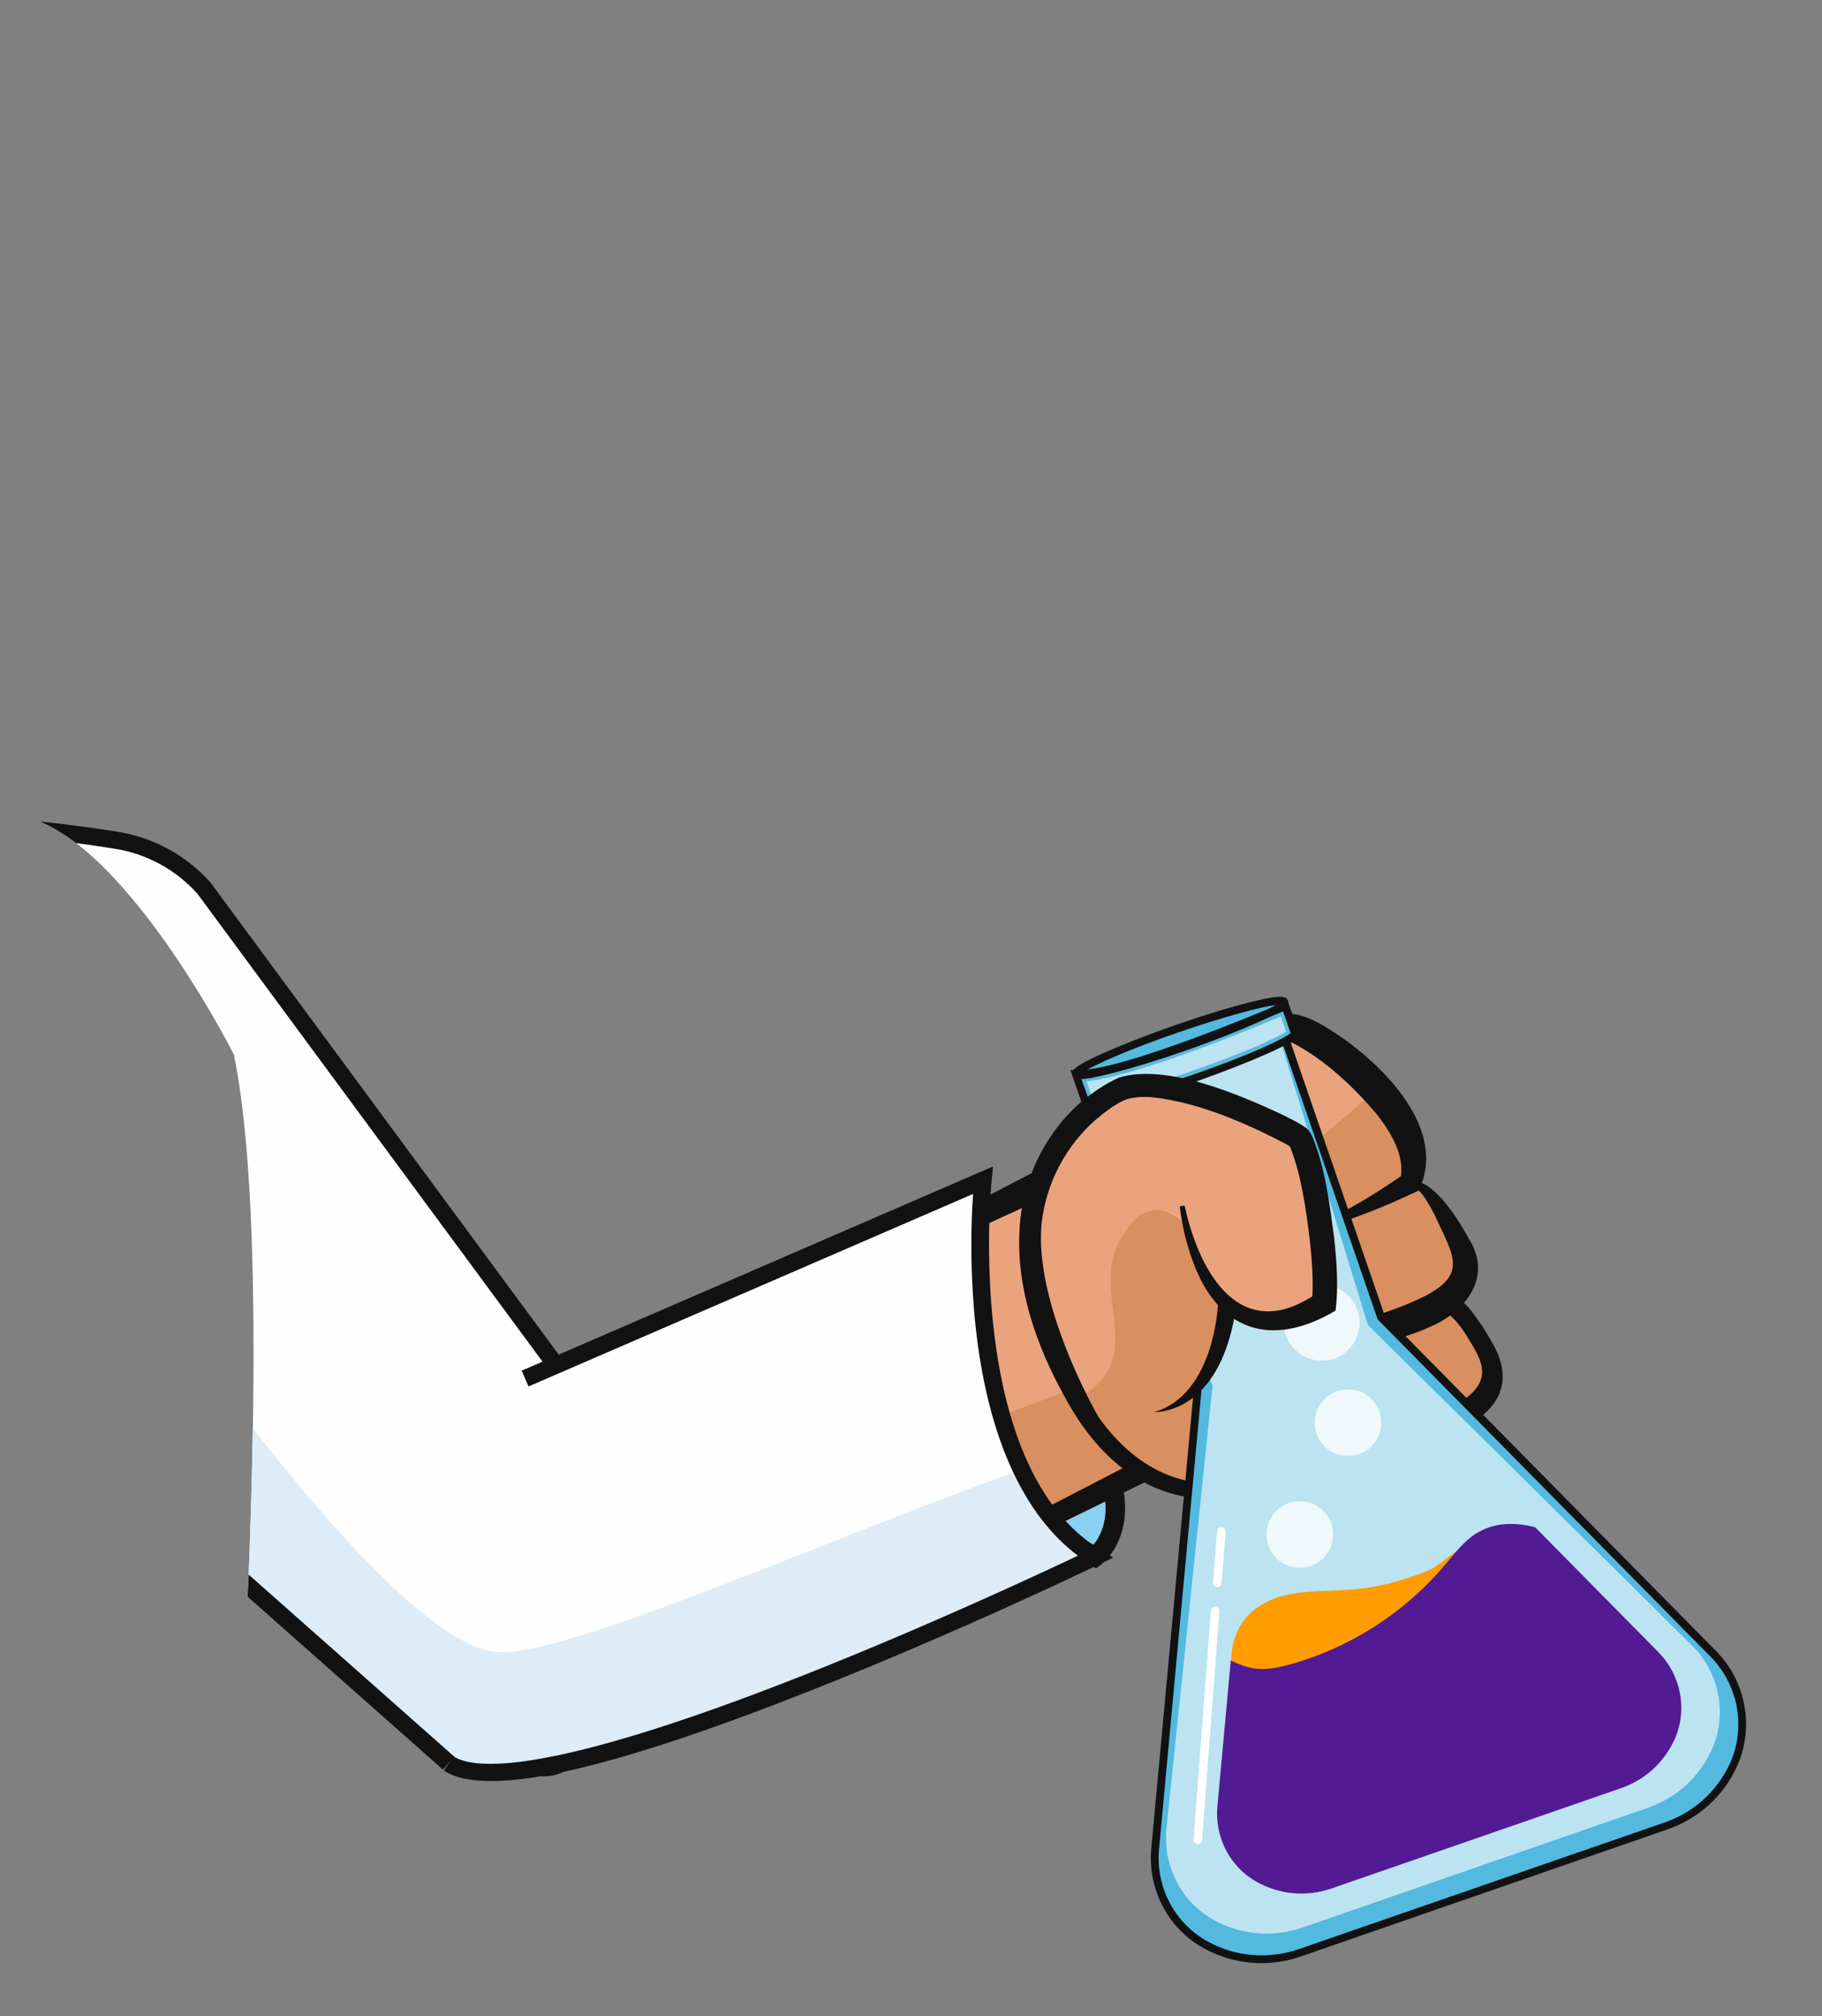 <?xml version="1.0" encoding="utf-8"?>
<!-- Generator: Adobe Illustrator 25.3.0, SVG Export Plug-In . SVG Version: 6.00 Build 0)  -->
<svg version="1.1" id="Capa_1" xmlns="http://www.w3.org/2000/svg" xmlns:xlink="http://www.w3.org/1999/xlink" x="0px" y="0px"
	 viewBox="0 0 749.5 829.3" style="enable-background:new 0 0 749.5 829.3;" xml:space="preserve">
<rect x="0" y="0" width="749.5" height="829.3" fill="#808080" stroke="none"/>
<style type="text/css">
	.st0{fill:#89D1F0;}
	.st1{fill:#121212;}
	.st2{fill:#191919;}
	.st3{fill:#FFFFFF;}
	.st4{fill:#EAA37D;}
	.st5{fill:#D98F5F;}
	.st6{fill:#521A93;}
	.st7{fill:#290D56;}
	.st8{fill:#FF9C00;}
	.st9{fill:#FEFEFE;}
	.st10{fill:#DDECF7;}
	.st11{fill:#931821;}
	.st12{fill:#C97700;}
	.st13{fill:#F7B04B;}
	.st14{fill:#7138C1;}
	.st15{opacity:0.46;fill:url(#SVGID_1_);}
	.st16{fill:#D84905;}
	.st17{clip-path:url(#SVGID_3_);fill:#EF6805;}
	.st18{clip-path:url(#SVGID_3_);fill:#EE6705;}
	.st19{clip-path:url(#SVGID_3_);fill:#ED6605;}
	.st20{clip-path:url(#SVGID_3_);fill:#EC6505;}
	.st21{clip-path:url(#SVGID_3_);fill:#EC6405;}
	.st22{clip-path:url(#SVGID_3_);fill:#EB6305;}
	.st23{clip-path:url(#SVGID_3_);fill:#EA6205;}
	.st24{clip-path:url(#SVGID_3_);fill:#E96105;}
	.st25{clip-path:url(#SVGID_3_);fill:#E96005;}
	.st26{clip-path:url(#SVGID_3_);fill:#E85F05;}
	.st27{clip-path:url(#SVGID_3_);fill:#E75E05;}
	.st28{clip-path:url(#SVGID_3_);fill:#E65D05;}
	.st29{clip-path:url(#SVGID_3_);fill:#E65C05;}
	.st30{clip-path:url(#SVGID_3_);fill:#E55B05;}
	.st31{clip-path:url(#SVGID_3_);fill:#E45A05;}
	.st32{clip-path:url(#SVGID_3_);fill:#E45905;}
	.st33{clip-path:url(#SVGID_3_);fill:#E35705;}
	.st34{clip-path:url(#SVGID_3_);fill:#E25605;}
	.st35{clip-path:url(#SVGID_3_);fill:#E15505;}
	.st36{clip-path:url(#SVGID_3_);fill:#E15405;}
	.st37{clip-path:url(#SVGID_3_);fill:#E05305;}
	.st38{clip-path:url(#SVGID_3_);fill:#DF5205;}
	.st39{clip-path:url(#SVGID_3_);fill:#DE5105;}
	.st40{clip-path:url(#SVGID_3_);fill:#DE5005;}
	.st41{clip-path:url(#SVGID_3_);fill:#DD4F05;}
	.st42{clip-path:url(#SVGID_3_);fill:#DC4E05;}
	.st43{clip-path:url(#SVGID_3_);fill:#DB4D05;}
	.st44{clip-path:url(#SVGID_3_);fill:#DB4C05;}
	.st45{clip-path:url(#SVGID_3_);fill:#DA4B05;}
	.st46{clip-path:url(#SVGID_3_);fill:#D94A05;}
	.st47{clip-path:url(#SVGID_3_);fill:#D84905;}
	.st48{clip-path:url(#SVGID_3_);fill:#D84805;}
	.st49{clip-path:url(#SVGID_3_);fill:#D74705;}
	.st50{clip-path:url(#SVGID_3_);fill:#D64605;}
	.st51{clip-path:url(#SVGID_3_);fill:#D54505;}
	.st52{clip-path:url(#SVGID_3_);fill:#D54405;}
	.st53{clip-path:url(#SVGID_3_);fill:#D44305;}
	.st54{clip-path:url(#SVGID_3_);fill:#D34205;}
	.st55{clip-path:url(#SVGID_3_);fill:#D24105;}
	.st56{clip-path:url(#SVGID_3_);fill:#D24005;}
	.st57{clip-path:url(#SVGID_3_);fill:#D13F05;}
	.st58{fill:#F67205;}
	.st59{clip-path:url(#SVGID_5_);fill:#D13F05;}
	.st60{clip-path:url(#SVGID_5_);fill:#D24005;}
	.st61{clip-path:url(#SVGID_5_);fill:#D24105;}
	.st62{clip-path:url(#SVGID_5_);fill:#D34205;}
	.st63{clip-path:url(#SVGID_5_);fill:#D44305;}
	.st64{clip-path:url(#SVGID_5_);fill:#D54405;}
	.st65{clip-path:url(#SVGID_5_);fill:#D54505;}
	.st66{clip-path:url(#SVGID_5_);fill:#D64605;}
	.st67{clip-path:url(#SVGID_5_);fill:#D74705;}
	.st68{clip-path:url(#SVGID_5_);fill:#D84805;}
	.st69{clip-path:url(#SVGID_5_);fill:#D84905;}
	.st70{clip-path:url(#SVGID_5_);fill:#D94A05;}
	.st71{clip-path:url(#SVGID_5_);fill:#DA4B05;}
	.st72{clip-path:url(#SVGID_5_);fill:#DB4C05;}
	.st73{clip-path:url(#SVGID_5_);fill:#DB4D05;}
	.st74{clip-path:url(#SVGID_5_);fill:#DC4E05;}
	.st75{clip-path:url(#SVGID_5_);fill:#DD4F05;}
	.st76{clip-path:url(#SVGID_5_);fill:#DE5005;}
	.st77{clip-path:url(#SVGID_5_);fill:#DE5105;}
	.st78{clip-path:url(#SVGID_5_);fill:#DF5205;}
	.st79{clip-path:url(#SVGID_5_);fill:#E05305;}
	.st80{clip-path:url(#SVGID_5_);fill:#E15405;}
	.st81{clip-path:url(#SVGID_5_);fill:#E15505;}
	.st82{clip-path:url(#SVGID_5_);fill:#E25605;}
	.st83{clip-path:url(#SVGID_5_);fill:#E35705;}
	.st84{clip-path:url(#SVGID_5_);fill:#E45905;}
	.st85{clip-path:url(#SVGID_5_);fill:#E45A05;}
	.st86{clip-path:url(#SVGID_5_);fill:#E55B05;}
	.st87{clip-path:url(#SVGID_5_);fill:#E65C05;}
	.st88{clip-path:url(#SVGID_5_);fill:#E65D05;}
	.st89{clip-path:url(#SVGID_5_);fill:#E75E05;}
	.st90{clip-path:url(#SVGID_5_);fill:#E85F05;}
	.st91{clip-path:url(#SVGID_5_);fill:#E96005;}
	.st92{clip-path:url(#SVGID_5_);fill:#E96105;}
	.st93{clip-path:url(#SVGID_5_);fill:#EA6205;}
	.st94{clip-path:url(#SVGID_5_);fill:#EB6305;}
	.st95{clip-path:url(#SVGID_5_);fill:#EC6405;}
	.st96{clip-path:url(#SVGID_5_);fill:#EC6505;}
	.st97{clip-path:url(#SVGID_5_);fill:#ED6605;}
	.st98{clip-path:url(#SVGID_5_);fill:#EE6705;}
	.st99{clip-path:url(#SVGID_5_);fill:#EF6805;}
	.st100{clip-path:url(#SVGID_5_);fill:#EF6905;}
	.st101{clip-path:url(#SVGID_5_);fill:#F06A05;}
	.st102{clip-path:url(#SVGID_5_);fill:#F16B05;}
	.st103{clip-path:url(#SVGID_5_);fill:#F26C05;}
	.st104{clip-path:url(#SVGID_5_);fill:#F26D05;}
	.st105{clip-path:url(#SVGID_5_);fill:#F36E05;}
	.st106{clip-path:url(#SVGID_5_);fill:#F46F05;}
	.st107{clip-path:url(#SVGID_5_);fill:#F57005;}
	.st108{clip-path:url(#SVGID_5_);fill:#F57105;}
	.st109{clip-path:url(#SVGID_5_);fill:#F67205;}
	.st110{clip-path:url(#SVGID_5_);fill:#F67305;}
	.st111{clip-path:url(#SVGID_5_);fill:#F67505;}
	.st112{clip-path:url(#SVGID_5_);fill:#F67605;}
	.st113{clip-path:url(#SVGID_5_);fill:#F67705;}
	.st114{fill:#F69D05;}
	.st115{clip-path:url(#SVGID_7_);fill:#F67505;}
	.st116{clip-path:url(#SVGID_7_);fill:#F67605;}
	.st117{clip-path:url(#SVGID_7_);fill:#F67705;}
	.st118{clip-path:url(#SVGID_7_);fill:#F67805;}
	.st119{clip-path:url(#SVGID_7_);fill:#F67905;}
	.st120{clip-path:url(#SVGID_7_);fill:#F67A05;}
	.st121{clip-path:url(#SVGID_7_);fill:#F67B05;}
	.st122{clip-path:url(#SVGID_7_);fill:#F67C05;}
	.st123{clip-path:url(#SVGID_7_);fill:#F67D05;}
	.st124{clip-path:url(#SVGID_7_);fill:#F67F05;}
	.st125{clip-path:url(#SVGID_7_);fill:#F68005;}
	.st126{clip-path:url(#SVGID_7_);fill:#F68105;}
	.st127{clip-path:url(#SVGID_7_);fill:#F68205;}
	.st128{clip-path:url(#SVGID_7_);fill:#F68305;}
	.st129{clip-path:url(#SVGID_7_);fill:#F68405;}
	.st130{clip-path:url(#SVGID_7_);fill:#F68505;}
	.st131{clip-path:url(#SVGID_7_);fill:#F68605;}
	.st132{clip-path:url(#SVGID_7_);fill:#F68705;}
	.st133{clip-path:url(#SVGID_7_);fill:#F68805;}
	.st134{clip-path:url(#SVGID_7_);fill:#F68905;}
	.st135{clip-path:url(#SVGID_7_);fill:#F68A05;}
	.st136{clip-path:url(#SVGID_7_);fill:#F68B05;}
	.st137{clip-path:url(#SVGID_7_);fill:#F68C05;}
	.st138{clip-path:url(#SVGID_7_);fill:#F68D05;}
	.st139{clip-path:url(#SVGID_7_);fill:#F68E05;}
	.st140{clip-path:url(#SVGID_7_);fill:#F68F05;}
	.st141{clip-path:url(#SVGID_7_);fill:#F69105;}
	.st142{clip-path:url(#SVGID_7_);fill:#F69205;}
	.st143{clip-path:url(#SVGID_7_);fill:#F69305;}
	.st144{clip-path:url(#SVGID_7_);fill:#F69405;}
	.st145{clip-path:url(#SVGID_7_);fill:#F69505;}
	.st146{clip-path:url(#SVGID_7_);fill:#F69605;}
	.st147{clip-path:url(#SVGID_7_);fill:#F69705;}
	.st148{clip-path:url(#SVGID_7_);fill:#F69805;}
	.st149{clip-path:url(#SVGID_7_);fill:#F69905;}
	.st150{clip-path:url(#SVGID_7_);fill:#F69A05;}
	.st151{clip-path:url(#SVGID_7_);fill:#F69B05;}
	.st152{clip-path:url(#SVGID_7_);fill:#F69C05;}
	.st153{clip-path:url(#SVGID_7_);fill:#F69D05;}
	.st154{clip-path:url(#SVGID_7_);fill:#F69E05;}
	.st155{clip-path:url(#SVGID_7_);fill:#F6A005;}
	.st156{clip-path:url(#SVGID_7_);fill:#F6A105;}
	.st157{clip-path:url(#SVGID_7_);fill:#F6A205;}
	.st158{clip-path:url(#SVGID_7_);fill:#F69F05;}
	.st159{clip-path:url(#SVGID_7_);fill:#F69005;}
	.st160{clip-path:url(#SVGID_7_);fill:#F67E05;}
	.st161{clip-path:url(#SVGID_7_);fill:#F67405;}
	.st162{clip-path:url(#SVGID_7_);fill:#F67205;}
	.st163{clip-path:url(#SVGID_7_);fill:#F57105;}
	.st164{clip-path:url(#SVGID_7_);fill:#F57005;}
	.st165{clip-path:url(#SVGID_7_);fill:#F46F05;}
	.st166{clip-path:url(#SVGID_7_);fill:#F36E05;}
	.st167{clip-path:url(#SVGID_7_);fill:#F26D05;}
	.st168{clip-path:url(#SVGID_7_);fill:#F26C05;}
	.st169{clip-path:url(#SVGID_7_);fill:#F16B05;}
	.st170{clip-path:url(#SVGID_7_);fill:#F06A05;}
	.st171{clip-path:url(#SVGID_7_);fill:#EF6905;}
	.st172{clip-path:url(#SVGID_7_);fill:#EF6805;}
	.st173{clip-path:url(#SVGID_7_);fill:#EE6705;}
	.st174{clip-path:url(#SVGID_7_);fill:#ED6605;}
	.st175{clip-path:url(#SVGID_7_);fill:#EC6505;}
	.st176{clip-path:url(#SVGID_7_);fill:#EC6405;}
	.st177{clip-path:url(#SVGID_7_);fill:#EB6305;}
	.st178{clip-path:url(#SVGID_7_);fill:#EA6205;}
	.st179{clip-path:url(#SVGID_7_);fill:#E96105;}
	.st180{clip-path:url(#SVGID_7_);fill:#E96005;}
	.st181{clip-path:url(#SVGID_7_);fill:#E85F05;}
	.st182{clip-path:url(#SVGID_7_);fill:#E75E05;}
	.st183{clip-path:url(#SVGID_7_);fill:#E65D05;}
	.st184{clip-path:url(#SVGID_7_);fill:#E65C05;}
	.st185{clip-path:url(#SVGID_7_);fill:#E55B05;}
	.st186{clip-path:url(#SVGID_7_);fill:#E45A05;}
	.st187{clip-path:url(#SVGID_7_);fill:#E45905;}
	.st188{clip-path:url(#SVGID_7_);fill:#E35705;}
	.st189{clip-path:url(#SVGID_7_);fill:#E25605;}
	.st190{clip-path:url(#SVGID_7_);fill:#E15505;}
	.st191{clip-path:url(#SVGID_7_);fill:#E15405;}
	.st192{clip-path:url(#SVGID_7_);fill:#E05305;}
	.st193{clip-path:url(#SVGID_7_);fill:#DF5205;}
	.st194{clip-path:url(#SVGID_7_);fill:#DE5105;}
	.st195{clip-path:url(#SVGID_7_);fill:#DE5005;}
	.st196{clip-path:url(#SVGID_7_);fill:#DD4F05;}
	.st197{clip-path:url(#SVGID_7_);fill:#DC4E05;}
	.st198{clip-path:url(#SVGID_7_);fill:#DB4D05;}
	.st199{clip-path:url(#SVGID_7_);fill:#DB4C05;}
	.st200{clip-path:url(#SVGID_7_);fill:#DA4B05;}
	.st201{clip-path:url(#SVGID_7_);fill:#D94A05;}
	.st202{opacity:0.7;enable-background:new    ;}
	.st203{clip-path:url(#SVGID_9_);fill:#FFFFFF;}
	.st204{clip-path:url(#SVGID_11_);fill:#FFAF02;}
	.st205{clip-path:url(#SVGID_11_);fill:#FFAE02;}
	.st206{clip-path:url(#SVGID_11_);fill:#FFAD02;}
	.st207{clip-path:url(#SVGID_11_);fill:#FFAC02;}
	.st208{clip-path:url(#SVGID_11_);fill:#FEAB02;}
	.st209{clip-path:url(#SVGID_11_);fill:#FEAA02;}
	.st210{clip-path:url(#SVGID_11_);fill:#FEA902;}
	.st211{clip-path:url(#SVGID_11_);fill:#FEA802;}
	.st212{clip-path:url(#SVGID_11_);fill:#FEA702;}
	.st213{clip-path:url(#SVGID_11_);fill:#FEA602;}
	.st214{clip-path:url(#SVGID_11_);fill:#FDA502;}
	.st215{clip-path:url(#SVGID_11_);fill:#FDA403;}
	.st216{clip-path:url(#SVGID_11_);fill:#FDA303;}
	.st217{clip-path:url(#SVGID_11_);fill:#FDA203;}
	.st218{clip-path:url(#SVGID_11_);fill:#FDA103;}
	.st219{clip-path:url(#SVGID_11_);fill:#FDA003;}
	.st220{clip-path:url(#SVGID_11_);fill:#FD9F03;}
	.st221{clip-path:url(#SVGID_11_);fill:#FC9E03;}
	.st222{clip-path:url(#SVGID_11_);fill:#FC9D03;}
	.st223{clip-path:url(#SVGID_11_);fill:#FC9C03;}
	.st224{clip-path:url(#SVGID_11_);fill:#FC9B03;}
	.st225{clip-path:url(#SVGID_11_);fill:#FC9A03;}
	.st226{clip-path:url(#SVGID_11_);fill:#FC9903;}
	.st227{clip-path:url(#SVGID_11_);fill:#FB9803;}
	.st228{clip-path:url(#SVGID_11_);fill:#FB9703;}
	.st229{clip-path:url(#SVGID_11_);fill:#FB9603;}
	.st230{clip-path:url(#SVGID_11_);fill:#FB9503;}
	.st231{clip-path:url(#SVGID_11_);fill:#FB9403;}
	.st232{clip-path:url(#SVGID_11_);fill:#FB9303;}
	.st233{clip-path:url(#SVGID_11_);fill:#FB9203;}
	.st234{clip-path:url(#SVGID_11_);fill:#FA9103;}
	.st235{clip-path:url(#SVGID_11_);fill:#FA9003;}
	.st236{clip-path:url(#SVGID_11_);fill:#FA8F03;}
	.st237{clip-path:url(#SVGID_11_);fill:#FA8D04;}
	.st238{clip-path:url(#SVGID_11_);fill:#FA8C04;}
	.st239{clip-path:url(#SVGID_11_);fill:#FA8B04;}
	.st240{clip-path:url(#SVGID_11_);fill:#F98A04;}
	.st241{clip-path:url(#SVGID_11_);fill:#F98904;}
	.st242{clip-path:url(#SVGID_11_);fill:#F98804;}
	.st243{clip-path:url(#SVGID_11_);fill:#F98704;}
	.st244{clip-path:url(#SVGID_11_);fill:#F98604;}
	.st245{clip-path:url(#SVGID_11_);fill:#F98504;}
	.st246{clip-path:url(#SVGID_11_);fill:#F98404;}
	.st247{clip-path:url(#SVGID_11_);fill:#F88304;}
	.st248{clip-path:url(#SVGID_11_);fill:#F88204;}
	.st249{clip-path:url(#SVGID_11_);fill:#F88104;}
	.st250{clip-path:url(#SVGID_11_);fill:#F88004;}
	.st251{clip-path:url(#SVGID_11_);fill:#F87F04;}
	.st252{clip-path:url(#SVGID_11_);fill:#F87E04;}
	.st253{clip-path:url(#SVGID_11_);fill:#F77D04;}
	.st254{clip-path:url(#SVGID_11_);fill:#F77C04;}
	.st255{clip-path:url(#SVGID_11_);fill:#F77B04;}
	.st256{clip-path:url(#SVGID_11_);fill:#F77A04;}
	.st257{clip-path:url(#SVGID_11_);fill:#F77904;}
	.st258{clip-path:url(#SVGID_11_);fill:#F77804;}
	.st259{clip-path:url(#SVGID_11_);fill:#F77705;}
	.st260{clip-path:url(#SVGID_11_);fill:#F67605;}
	.st261{clip-path:url(#SVGID_11_);fill:#F67505;}
	.st262{clip-path:url(#SVGID_11_);fill:#F67405;}
	.st263{clip-path:url(#SVGID_11_);fill:#F67305;}
	.st264{clip-path:url(#SVGID_13_);fill:#FFFFFF;}
	.st265{clip-path:url(#SVGID_15_);fill:#FFAF02;}
	.st266{clip-path:url(#SVGID_15_);fill:#FFAE02;}
	.st267{clip-path:url(#SVGID_15_);fill:#FFAD02;}
	.st268{clip-path:url(#SVGID_15_);fill:#FFAC02;}
	.st269{clip-path:url(#SVGID_15_);fill:#FEAB02;}
	.st270{clip-path:url(#SVGID_15_);fill:#FEAA02;}
	.st271{clip-path:url(#SVGID_15_);fill:#FEA902;}
	.st272{clip-path:url(#SVGID_15_);fill:#FEA802;}
	.st273{clip-path:url(#SVGID_15_);fill:#FEA702;}
	.st274{clip-path:url(#SVGID_15_);fill:#FEA602;}
	.st275{clip-path:url(#SVGID_15_);fill:#FDA502;}
	.st276{clip-path:url(#SVGID_15_);fill:#FDA403;}
	.st277{clip-path:url(#SVGID_15_);fill:#FDA303;}
	.st278{clip-path:url(#SVGID_15_);fill:#FDA203;}
	.st279{clip-path:url(#SVGID_15_);fill:#FDA103;}
	.st280{clip-path:url(#SVGID_15_);fill:#FDA003;}
	.st281{clip-path:url(#SVGID_15_);fill:#FD9F03;}
	.st282{clip-path:url(#SVGID_15_);fill:#FC9E03;}
	.st283{clip-path:url(#SVGID_15_);fill:#FC9D03;}
	.st284{clip-path:url(#SVGID_15_);fill:#FC9C03;}
	.st285{clip-path:url(#SVGID_15_);fill:#FC9B03;}
	.st286{clip-path:url(#SVGID_15_);fill:#FC9A03;}
	.st287{clip-path:url(#SVGID_15_);fill:#FC9903;}
	.st288{clip-path:url(#SVGID_15_);fill:#FB9803;}
	.st289{clip-path:url(#SVGID_15_);fill:#FB9703;}
	.st290{clip-path:url(#SVGID_15_);fill:#FB9603;}
	.st291{clip-path:url(#SVGID_15_);fill:#FB9503;}
	.st292{clip-path:url(#SVGID_15_);fill:#FB9403;}
	.st293{clip-path:url(#SVGID_15_);fill:#FB9303;}
	.st294{clip-path:url(#SVGID_15_);fill:#FB9203;}
	.st295{clip-path:url(#SVGID_15_);fill:#FA9103;}
	.st296{clip-path:url(#SVGID_15_);fill:#FA9003;}
	.st297{clip-path:url(#SVGID_15_);fill:#FA8F03;}
	.st298{clip-path:url(#SVGID_15_);fill:#FA8D04;}
	.st299{clip-path:url(#SVGID_15_);fill:#FA8C04;}
	.st300{clip-path:url(#SVGID_15_);fill:#FA8B04;}
	.st301{clip-path:url(#SVGID_15_);fill:#F98A04;}
	.st302{clip-path:url(#SVGID_15_);fill:#F98904;}
	.st303{clip-path:url(#SVGID_15_);fill:#F98804;}
	.st304{clip-path:url(#SVGID_15_);fill:#F98704;}
	.st305{clip-path:url(#SVGID_15_);fill:#F98604;}
	.st306{clip-path:url(#SVGID_15_);fill:#F98504;}
	.st307{clip-path:url(#SVGID_15_);fill:#F98404;}
	.st308{clip-path:url(#SVGID_15_);fill:#F88304;}
	.st309{clip-path:url(#SVGID_15_);fill:#F88204;}
	.st310{clip-path:url(#SVGID_15_);fill:#F88104;}
	.st311{clip-path:url(#SVGID_15_);fill:#F88004;}
	.st312{clip-path:url(#SVGID_15_);fill:#F87F04;}
	.st313{clip-path:url(#SVGID_15_);fill:#F87E04;}
	.st314{clip-path:url(#SVGID_15_);fill:#F77D04;}
	.st315{clip-path:url(#SVGID_15_);fill:#F77C04;}
	.st316{clip-path:url(#SVGID_15_);fill:#F77B04;}
	.st317{clip-path:url(#SVGID_15_);fill:#F77A04;}
	.st318{clip-path:url(#SVGID_15_);fill:#F77904;}
	.st319{clip-path:url(#SVGID_15_);fill:#F77804;}
	.st320{clip-path:url(#SVGID_15_);fill:#F77705;}
	.st321{clip-path:url(#SVGID_15_);fill:#F67605;}
	.st322{clip-path:url(#SVGID_15_);fill:#F67505;}
	.st323{clip-path:url(#SVGID_15_);fill:#F67405;}
	.st324{clip-path:url(#SVGID_15_);fill:#F67305;}
	.st325{clip-path:url(#SVGID_15_);fill:#F67205;}
	.st326{clip-path:url(#SVGID_15_);fill:#F67105;}
	.st327{clip-path:url(#SVGID_15_);fill:#F57005;}
	.st328{clip-path:url(#SVGID_15_);fill:#F56F05;}
	.st329{clip-path:url(#SVGID_15_);fill:#F56E05;}
	.st330{clip-path:url(#SVGID_15_);fill:#F56D05;}
	.st331{fill:#BA3E05;}
	.st332{opacity:0.5;enable-background:new    ;}
	.st333{clip-path:url(#SVGID_17_);fill:#FFFFFF;}
	.st334{opacity:0.4;enable-background:new    ;}
	.st335{clip-path:url(#SVGID_19_);fill:#FFFFFF;}
	.st336{clip-path:url(#SVGID_21_);fill:#FFFFFF;}
	.st337{fill:#F87D05;}
	.st338{fill:#FFB803;}
	.st339{fill:#F87E05;}
	.st340{fill:#FEB903;}
	.st341{fill:#F87F05;}
	.st342{fill:none;stroke:#F87D05;stroke-width:0.287;stroke-miterlimit:10;}
	.st343{fill:#C16408;}
	.st344{fill:#D0B7F9;}
	.st345{fill:#926DCC;}
	.st346{opacity:0.32;}
	.st347{fill:#BCA4EA;}
	.st348{fill:#3A3A3A;}
	.st349{fill:none;stroke:#191919;stroke-width:4.118;stroke-miterlimit:10;}
	.st350{fill:none;stroke:#191919;stroke-width:1.597;stroke-miterlimit:10;}
	.st351{fill:#1D1D1B;}
	.st352{fill:#D5D9E2;}
	.st353{fill:#C2272C;}
	.st354{fill:#BCE3F2;}
	.st355{fill:#FFFEFF;}
	.st356{fill:#53B9DF;}
	.st357{fill:#5BBADA;}
	.st358{fill:#F0F8FB;}
	.st359{opacity:0.46;}
	.st360{opacity:0.46;fill:url(#SVGID_22_);}
	.st361{clip-path:url(#SVGID_24_);fill:#EF6805;}
	.st362{clip-path:url(#SVGID_24_);fill:#EE6705;}
	.st363{clip-path:url(#SVGID_24_);fill:#ED6605;}
	.st364{clip-path:url(#SVGID_24_);fill:#EC6505;}
	.st365{clip-path:url(#SVGID_24_);fill:#EC6405;}
	.st366{clip-path:url(#SVGID_24_);fill:#EB6305;}
	.st367{clip-path:url(#SVGID_24_);fill:#EA6205;}
	.st368{clip-path:url(#SVGID_24_);fill:#E96105;}
	.st369{clip-path:url(#SVGID_24_);fill:#E96005;}
	.st370{clip-path:url(#SVGID_24_);fill:#E85F05;}
	.st371{clip-path:url(#SVGID_24_);fill:#E75E05;}
	.st372{clip-path:url(#SVGID_24_);fill:#E65D05;}
	.st373{clip-path:url(#SVGID_24_);fill:#E65C05;}
	.st374{clip-path:url(#SVGID_24_);fill:#E55B05;}
	.st375{clip-path:url(#SVGID_24_);fill:#E45A05;}
	.st376{clip-path:url(#SVGID_24_);fill:#E45905;}
	.st377{clip-path:url(#SVGID_24_);fill:#E35705;}
	.st378{clip-path:url(#SVGID_24_);fill:#E25605;}
	.st379{clip-path:url(#SVGID_24_);fill:#E15505;}
	.st380{clip-path:url(#SVGID_24_);fill:#E15405;}
	.st381{clip-path:url(#SVGID_24_);fill:#E05305;}
	.st382{clip-path:url(#SVGID_24_);fill:#DF5205;}
	.st383{clip-path:url(#SVGID_24_);fill:#DE5105;}
	.st384{clip-path:url(#SVGID_24_);fill:#DE5005;}
	.st385{clip-path:url(#SVGID_24_);fill:#DD4F05;}
	.st386{clip-path:url(#SVGID_24_);fill:#DC4E05;}
	.st387{clip-path:url(#SVGID_24_);fill:#DB4D05;}
	.st388{clip-path:url(#SVGID_24_);fill:#DB4C05;}
	.st389{clip-path:url(#SVGID_24_);fill:#DA4B05;}
	.st390{clip-path:url(#SVGID_24_);fill:#D94A05;}
	.st391{clip-path:url(#SVGID_24_);fill:#D84905;}
	.st392{clip-path:url(#SVGID_24_);fill:#D84805;}
	.st393{clip-path:url(#SVGID_24_);fill:#D74705;}
	.st394{clip-path:url(#SVGID_24_);fill:#D64605;}
	.st395{clip-path:url(#SVGID_24_);fill:#D54505;}
	.st396{clip-path:url(#SVGID_24_);fill:#D54405;}
	.st397{clip-path:url(#SVGID_24_);fill:#D44305;}
	.st398{clip-path:url(#SVGID_24_);fill:#D34205;}
	.st399{clip-path:url(#SVGID_24_);fill:#D24105;}
	.st400{clip-path:url(#SVGID_24_);fill:#D24005;}
	.st401{clip-path:url(#SVGID_24_);fill:#D13F05;}
	.st402{clip-path:url(#SVGID_26_);fill:#D13F05;}
	.st403{clip-path:url(#SVGID_26_);fill:#D24005;}
	.st404{clip-path:url(#SVGID_26_);fill:#D24105;}
	.st405{clip-path:url(#SVGID_26_);fill:#D34205;}
	.st406{clip-path:url(#SVGID_26_);fill:#D44305;}
	.st407{clip-path:url(#SVGID_26_);fill:#D54405;}
	.st408{clip-path:url(#SVGID_26_);fill:#D54505;}
	.st409{clip-path:url(#SVGID_26_);fill:#D64605;}
	.st410{clip-path:url(#SVGID_26_);fill:#D74705;}
	.st411{clip-path:url(#SVGID_26_);fill:#D84805;}
	.st412{clip-path:url(#SVGID_26_);fill:#D84905;}
	.st413{clip-path:url(#SVGID_26_);fill:#D94A05;}
	.st414{clip-path:url(#SVGID_26_);fill:#DA4B05;}
	.st415{clip-path:url(#SVGID_26_);fill:#DB4C05;}
	.st416{clip-path:url(#SVGID_26_);fill:#DB4D05;}
	.st417{clip-path:url(#SVGID_26_);fill:#DC4E05;}
	.st418{clip-path:url(#SVGID_26_);fill:#DD4F05;}
	.st419{clip-path:url(#SVGID_26_);fill:#DE5005;}
	.st420{clip-path:url(#SVGID_26_);fill:#DE5105;}
	.st421{clip-path:url(#SVGID_26_);fill:#DF5205;}
	.st422{clip-path:url(#SVGID_26_);fill:#E05305;}
	.st423{clip-path:url(#SVGID_26_);fill:#E15405;}
	.st424{clip-path:url(#SVGID_26_);fill:#E15505;}
	.st425{clip-path:url(#SVGID_26_);fill:#E25605;}
	.st426{clip-path:url(#SVGID_26_);fill:#E35705;}
	.st427{clip-path:url(#SVGID_26_);fill:#E45905;}
	.st428{clip-path:url(#SVGID_26_);fill:#E45A05;}
	.st429{clip-path:url(#SVGID_26_);fill:#E55B05;}
	.st430{clip-path:url(#SVGID_26_);fill:#E65C05;}
	.st431{clip-path:url(#SVGID_26_);fill:#E65D05;}
	.st432{clip-path:url(#SVGID_26_);fill:#E75E05;}
	.st433{clip-path:url(#SVGID_26_);fill:#E85F05;}
	.st434{clip-path:url(#SVGID_26_);fill:#E96005;}
	.st435{clip-path:url(#SVGID_26_);fill:#E96105;}
	.st436{clip-path:url(#SVGID_26_);fill:#EA6205;}
	.st437{clip-path:url(#SVGID_26_);fill:#EB6305;}
	.st438{clip-path:url(#SVGID_26_);fill:#EC6405;}
	.st439{clip-path:url(#SVGID_26_);fill:#EC6505;}
	.st440{clip-path:url(#SVGID_26_);fill:#ED6605;}
	.st441{clip-path:url(#SVGID_26_);fill:#EE6705;}
	.st442{clip-path:url(#SVGID_26_);fill:#EF6805;}
	.st443{clip-path:url(#SVGID_26_);fill:#EF6905;}
	.st444{clip-path:url(#SVGID_26_);fill:#F06A05;}
	.st445{clip-path:url(#SVGID_26_);fill:#F16B05;}
	.st446{clip-path:url(#SVGID_26_);fill:#F26C05;}
	.st447{clip-path:url(#SVGID_26_);fill:#F26D05;}
	.st448{clip-path:url(#SVGID_26_);fill:#F36E05;}
	.st449{clip-path:url(#SVGID_26_);fill:#F46F05;}
	.st450{clip-path:url(#SVGID_26_);fill:#F57005;}
	.st451{clip-path:url(#SVGID_26_);fill:#F57105;}
	.st452{clip-path:url(#SVGID_26_);fill:#F67205;}
	.st453{clip-path:url(#SVGID_26_);fill:#F67305;}
	.st454{clip-path:url(#SVGID_26_);fill:#F67505;}
	.st455{clip-path:url(#SVGID_26_);fill:#F67605;}
	.st456{clip-path:url(#SVGID_26_);fill:#F67705;}
	.st457{clip-path:url(#SVGID_28_);fill:#F67505;}
	.st458{clip-path:url(#SVGID_28_);fill:#F67605;}
	.st459{clip-path:url(#SVGID_28_);fill:#F67705;}
	.st460{clip-path:url(#SVGID_28_);fill:#F67805;}
	.st461{clip-path:url(#SVGID_28_);fill:#F67905;}
	.st462{clip-path:url(#SVGID_28_);fill:#F67A05;}
	.st463{clip-path:url(#SVGID_28_);fill:#F67B05;}
	.st464{clip-path:url(#SVGID_28_);fill:#F67C05;}
	.st465{clip-path:url(#SVGID_28_);fill:#F67D05;}
	.st466{clip-path:url(#SVGID_28_);fill:#F67F05;}
	.st467{clip-path:url(#SVGID_28_);fill:#F68005;}
	.st468{clip-path:url(#SVGID_28_);fill:#F68105;}
	.st469{clip-path:url(#SVGID_28_);fill:#F68205;}
	.st470{clip-path:url(#SVGID_28_);fill:#F68305;}
	.st471{clip-path:url(#SVGID_28_);fill:#F68405;}
	.st472{clip-path:url(#SVGID_28_);fill:#F68505;}
	.st473{clip-path:url(#SVGID_28_);fill:#F68605;}
	.st474{clip-path:url(#SVGID_28_);fill:#F68705;}
	.st475{clip-path:url(#SVGID_28_);fill:#F68805;}
	.st476{clip-path:url(#SVGID_28_);fill:#F68905;}
	.st477{clip-path:url(#SVGID_28_);fill:#F68A05;}
	.st478{clip-path:url(#SVGID_28_);fill:#F68B05;}
	.st479{clip-path:url(#SVGID_28_);fill:#F68C05;}
	.st480{clip-path:url(#SVGID_28_);fill:#F68D05;}
	.st481{clip-path:url(#SVGID_28_);fill:#F68E05;}
	.st482{clip-path:url(#SVGID_28_);fill:#F68F05;}
	.st483{clip-path:url(#SVGID_28_);fill:#F69105;}
	.st484{clip-path:url(#SVGID_28_);fill:#F69205;}
	.st485{clip-path:url(#SVGID_28_);fill:#F69305;}
	.st486{clip-path:url(#SVGID_28_);fill:#F69405;}
	.st487{clip-path:url(#SVGID_28_);fill:#F69505;}
	.st488{clip-path:url(#SVGID_28_);fill:#F69605;}
	.st489{clip-path:url(#SVGID_28_);fill:#F69705;}
	.st490{clip-path:url(#SVGID_28_);fill:#F69805;}
	.st491{clip-path:url(#SVGID_28_);fill:#F69905;}
	.st492{clip-path:url(#SVGID_28_);fill:#F69A05;}
	.st493{clip-path:url(#SVGID_28_);fill:#F69B05;}
	.st494{clip-path:url(#SVGID_28_);fill:#F69C05;}
	.st495{clip-path:url(#SVGID_28_);fill:#F69D05;}
	.st496{clip-path:url(#SVGID_28_);fill:#F69E05;}
	.st497{clip-path:url(#SVGID_28_);fill:#F6A005;}
	.st498{clip-path:url(#SVGID_28_);fill:#F6A105;}
	.st499{clip-path:url(#SVGID_28_);fill:#F6A205;}
	.st500{clip-path:url(#SVGID_28_);fill:#F69F05;}
	.st501{clip-path:url(#SVGID_28_);fill:#F69005;}
	.st502{clip-path:url(#SVGID_28_);fill:#F67E05;}
	.st503{clip-path:url(#SVGID_28_);fill:#F67405;}
	.st504{clip-path:url(#SVGID_28_);fill:#F67205;}
	.st505{clip-path:url(#SVGID_28_);fill:#F57105;}
	.st506{clip-path:url(#SVGID_28_);fill:#F57005;}
	.st507{clip-path:url(#SVGID_28_);fill:#F46F05;}
	.st508{clip-path:url(#SVGID_28_);fill:#F36E05;}
	.st509{clip-path:url(#SVGID_28_);fill:#F26D05;}
	.st510{clip-path:url(#SVGID_28_);fill:#F26C05;}
	.st511{clip-path:url(#SVGID_28_);fill:#F16B05;}
	.st512{clip-path:url(#SVGID_28_);fill:#F06A05;}
	.st513{clip-path:url(#SVGID_28_);fill:#EF6905;}
	.st514{clip-path:url(#SVGID_28_);fill:#EF6805;}
	.st515{clip-path:url(#SVGID_28_);fill:#EE6705;}
	.st516{clip-path:url(#SVGID_28_);fill:#ED6605;}
	.st517{clip-path:url(#SVGID_28_);fill:#EC6505;}
	.st518{clip-path:url(#SVGID_28_);fill:#EC6405;}
	.st519{clip-path:url(#SVGID_28_);fill:#EB6305;}
	.st520{clip-path:url(#SVGID_28_);fill:#EA6205;}
	.st521{clip-path:url(#SVGID_28_);fill:#E96105;}
	.st522{clip-path:url(#SVGID_28_);fill:#E96005;}
	.st523{clip-path:url(#SVGID_28_);fill:#E85F05;}
	.st524{clip-path:url(#SVGID_28_);fill:#E75E05;}
	.st525{clip-path:url(#SVGID_28_);fill:#E65D05;}
	.st526{clip-path:url(#SVGID_28_);fill:#E65C05;}
	.st527{clip-path:url(#SVGID_28_);fill:#E55B05;}
	.st528{clip-path:url(#SVGID_28_);fill:#E45A05;}
	.st529{clip-path:url(#SVGID_28_);fill:#E45905;}
	.st530{clip-path:url(#SVGID_28_);fill:#E35705;}
	.st531{clip-path:url(#SVGID_28_);fill:#E25605;}
	.st532{clip-path:url(#SVGID_28_);fill:#E15505;}
	.st533{clip-path:url(#SVGID_28_);fill:#E15405;}
	.st534{clip-path:url(#SVGID_28_);fill:#E05305;}
	.st535{clip-path:url(#SVGID_28_);fill:#DF5205;}
	.st536{clip-path:url(#SVGID_28_);fill:#DE5105;}
	.st537{clip-path:url(#SVGID_28_);fill:#DE5005;}
	.st538{clip-path:url(#SVGID_28_);fill:#DD4F05;}
	.st539{clip-path:url(#SVGID_28_);fill:#DC4E05;}
	.st540{clip-path:url(#SVGID_28_);fill:#DB4D05;}
	.st541{clip-path:url(#SVGID_28_);fill:#DB4C05;}
	.st542{clip-path:url(#SVGID_28_);fill:#DA4B05;}
	.st543{clip-path:url(#SVGID_28_);fill:#D94A05;}
	.st544{clip-path:url(#SVGID_30_);fill:#FFFFFF;}
	.st545{clip-path:url(#SVGID_32_);fill:#FFAF02;}
	.st546{clip-path:url(#SVGID_32_);fill:#FFAE02;}
	.st547{clip-path:url(#SVGID_32_);fill:#FFAD02;}
	.st548{clip-path:url(#SVGID_32_);fill:#FFAC02;}
	.st549{clip-path:url(#SVGID_32_);fill:#FEAB02;}
	.st550{clip-path:url(#SVGID_32_);fill:#FEAA02;}
	.st551{clip-path:url(#SVGID_32_);fill:#FEA902;}
	.st552{clip-path:url(#SVGID_32_);fill:#FEA802;}
	.st553{clip-path:url(#SVGID_32_);fill:#FEA702;}
	.st554{clip-path:url(#SVGID_32_);fill:#FEA602;}
	.st555{clip-path:url(#SVGID_32_);fill:#FDA502;}
	.st556{clip-path:url(#SVGID_32_);fill:#FDA403;}
	.st557{clip-path:url(#SVGID_32_);fill:#FDA303;}
	.st558{clip-path:url(#SVGID_32_);fill:#FDA203;}
	.st559{clip-path:url(#SVGID_32_);fill:#FDA103;}
	.st560{clip-path:url(#SVGID_32_);fill:#FDA003;}
	.st561{clip-path:url(#SVGID_32_);fill:#FD9F03;}
	.st562{clip-path:url(#SVGID_32_);fill:#FC9E03;}
	.st563{clip-path:url(#SVGID_32_);fill:#FC9D03;}
	.st564{clip-path:url(#SVGID_32_);fill:#FC9C03;}
	.st565{clip-path:url(#SVGID_32_);fill:#FC9B03;}
	.st566{clip-path:url(#SVGID_32_);fill:#FC9A03;}
	.st567{clip-path:url(#SVGID_32_);fill:#FC9903;}
	.st568{clip-path:url(#SVGID_32_);fill:#FB9803;}
	.st569{clip-path:url(#SVGID_32_);fill:#FB9703;}
	.st570{clip-path:url(#SVGID_32_);fill:#FB9603;}
	.st571{clip-path:url(#SVGID_32_);fill:#FB9503;}
	.st572{clip-path:url(#SVGID_32_);fill:#FB9403;}
	.st573{clip-path:url(#SVGID_32_);fill:#FB9303;}
	.st574{clip-path:url(#SVGID_32_);fill:#FB9203;}
	.st575{clip-path:url(#SVGID_32_);fill:#FA9103;}
	.st576{clip-path:url(#SVGID_32_);fill:#FA9003;}
	.st577{clip-path:url(#SVGID_32_);fill:#FA8F03;}
	.st578{clip-path:url(#SVGID_32_);fill:#FA8D04;}
	.st579{clip-path:url(#SVGID_32_);fill:#FA8C04;}
	.st580{clip-path:url(#SVGID_32_);fill:#FA8B04;}
	.st581{clip-path:url(#SVGID_32_);fill:#F98A04;}
	.st582{clip-path:url(#SVGID_32_);fill:#F98904;}
	.st583{clip-path:url(#SVGID_32_);fill:#F98804;}
	.st584{clip-path:url(#SVGID_32_);fill:#F98704;}
	.st585{clip-path:url(#SVGID_32_);fill:#F98604;}
	.st586{clip-path:url(#SVGID_32_);fill:#F98504;}
	.st587{clip-path:url(#SVGID_32_);fill:#F98404;}
	.st588{clip-path:url(#SVGID_32_);fill:#F88304;}
	.st589{clip-path:url(#SVGID_32_);fill:#F88204;}
	.st590{clip-path:url(#SVGID_32_);fill:#F88104;}
	.st591{clip-path:url(#SVGID_32_);fill:#F88004;}
	.st592{clip-path:url(#SVGID_32_);fill:#F87F04;}
	.st593{clip-path:url(#SVGID_32_);fill:#F87E04;}
	.st594{clip-path:url(#SVGID_32_);fill:#F77D04;}
	.st595{clip-path:url(#SVGID_32_);fill:#F77C04;}
	.st596{clip-path:url(#SVGID_32_);fill:#F77B04;}
	.st597{clip-path:url(#SVGID_32_);fill:#F77A04;}
	.st598{clip-path:url(#SVGID_32_);fill:#F77904;}
	.st599{clip-path:url(#SVGID_32_);fill:#F77804;}
	.st600{clip-path:url(#SVGID_32_);fill:#F77705;}
	.st601{clip-path:url(#SVGID_32_);fill:#F67605;}
	.st602{clip-path:url(#SVGID_32_);fill:#F67505;}
	.st603{clip-path:url(#SVGID_32_);fill:#F67405;}
	.st604{clip-path:url(#SVGID_32_);fill:#F67305;}
	.st605{clip-path:url(#SVGID_34_);fill:#FFFFFF;}
	.st606{clip-path:url(#SVGID_36_);fill:#FFAF02;}
	.st607{clip-path:url(#SVGID_36_);fill:#FFAE02;}
	.st608{clip-path:url(#SVGID_36_);fill:#FFAD02;}
	.st609{clip-path:url(#SVGID_36_);fill:#FFAC02;}
	.st610{clip-path:url(#SVGID_36_);fill:#FEAB02;}
	.st611{clip-path:url(#SVGID_36_);fill:#FEAA02;}
	.st612{clip-path:url(#SVGID_36_);fill:#FEA902;}
	.st613{clip-path:url(#SVGID_36_);fill:#FEA802;}
	.st614{clip-path:url(#SVGID_36_);fill:#FEA702;}
	.st615{clip-path:url(#SVGID_36_);fill:#FEA602;}
	.st616{clip-path:url(#SVGID_36_);fill:#FDA502;}
	.st617{clip-path:url(#SVGID_36_);fill:#FDA403;}
	.st618{clip-path:url(#SVGID_36_);fill:#FDA303;}
	.st619{clip-path:url(#SVGID_36_);fill:#FDA203;}
	.st620{clip-path:url(#SVGID_36_);fill:#FDA103;}
	.st621{clip-path:url(#SVGID_36_);fill:#FDA003;}
	.st622{clip-path:url(#SVGID_36_);fill:#FD9F03;}
	.st623{clip-path:url(#SVGID_36_);fill:#FC9E03;}
	.st624{clip-path:url(#SVGID_36_);fill:#FC9D03;}
	.st625{clip-path:url(#SVGID_36_);fill:#FC9C03;}
	.st626{clip-path:url(#SVGID_36_);fill:#FC9B03;}
	.st627{clip-path:url(#SVGID_36_);fill:#FC9A03;}
	.st628{clip-path:url(#SVGID_36_);fill:#FC9903;}
	.st629{clip-path:url(#SVGID_36_);fill:#FB9803;}
	.st630{clip-path:url(#SVGID_36_);fill:#FB9703;}
	.st631{clip-path:url(#SVGID_36_);fill:#FB9603;}
	.st632{clip-path:url(#SVGID_36_);fill:#FB9503;}
	.st633{clip-path:url(#SVGID_36_);fill:#FB9403;}
	.st634{clip-path:url(#SVGID_36_);fill:#FB9303;}
	.st635{clip-path:url(#SVGID_36_);fill:#FB9203;}
	.st636{clip-path:url(#SVGID_36_);fill:#FA9103;}
	.st637{clip-path:url(#SVGID_36_);fill:#FA9003;}
	.st638{clip-path:url(#SVGID_36_);fill:#FA8F03;}
	.st639{clip-path:url(#SVGID_36_);fill:#FA8D04;}
	.st640{clip-path:url(#SVGID_36_);fill:#FA8C04;}
	.st641{clip-path:url(#SVGID_36_);fill:#FA8B04;}
	.st642{clip-path:url(#SVGID_36_);fill:#F98A04;}
	.st643{clip-path:url(#SVGID_36_);fill:#F98904;}
	.st644{clip-path:url(#SVGID_36_);fill:#F98804;}
	.st645{clip-path:url(#SVGID_36_);fill:#F98704;}
	.st646{clip-path:url(#SVGID_36_);fill:#F98604;}
	.st647{clip-path:url(#SVGID_36_);fill:#F98504;}
	.st648{clip-path:url(#SVGID_36_);fill:#F98404;}
	.st649{clip-path:url(#SVGID_36_);fill:#F88304;}
	.st650{clip-path:url(#SVGID_36_);fill:#F88204;}
	.st651{clip-path:url(#SVGID_36_);fill:#F88104;}
	.st652{clip-path:url(#SVGID_36_);fill:#F88004;}
	.st653{clip-path:url(#SVGID_36_);fill:#F87F04;}
	.st654{clip-path:url(#SVGID_36_);fill:#F87E04;}
	.st655{clip-path:url(#SVGID_36_);fill:#F77D04;}
	.st656{clip-path:url(#SVGID_36_);fill:#F77C04;}
	.st657{clip-path:url(#SVGID_36_);fill:#F77B04;}
	.st658{clip-path:url(#SVGID_36_);fill:#F77A04;}
	.st659{clip-path:url(#SVGID_36_);fill:#F77904;}
	.st660{clip-path:url(#SVGID_36_);fill:#F77804;}
	.st661{clip-path:url(#SVGID_36_);fill:#F77705;}
	.st662{clip-path:url(#SVGID_36_);fill:#F67605;}
	.st663{clip-path:url(#SVGID_36_);fill:#F67505;}
	.st664{clip-path:url(#SVGID_36_);fill:#F67405;}
	.st665{clip-path:url(#SVGID_36_);fill:#F67305;}
	.st666{clip-path:url(#SVGID_36_);fill:#F67205;}
	.st667{clip-path:url(#SVGID_36_);fill:#F67105;}
	.st668{clip-path:url(#SVGID_36_);fill:#F57005;}
	.st669{clip-path:url(#SVGID_36_);fill:#F56F05;}
	.st670{clip-path:url(#SVGID_36_);fill:#F56E05;}
	.st671{clip-path:url(#SVGID_36_);fill:#F56D05;}
	.st672{clip-path:url(#SVGID_38_);fill:#FFFFFF;}
	.st673{clip-path:url(#SVGID_40_);fill:#FFFFFF;}
	.st674{clip-path:url(#SVGID_42_);fill:#FFFFFF;}
	.st675{opacity:0.46;fill:url(#SVGID_43_);}
	.st676{clip-path:url(#SVGID_45_);fill:#EF6805;}
	.st677{clip-path:url(#SVGID_45_);fill:#EE6705;}
	.st678{clip-path:url(#SVGID_45_);fill:#ED6605;}
	.st679{clip-path:url(#SVGID_45_);fill:#EC6505;}
	.st680{clip-path:url(#SVGID_45_);fill:#EC6405;}
	.st681{clip-path:url(#SVGID_45_);fill:#EB6305;}
	.st682{clip-path:url(#SVGID_45_);fill:#EA6205;}
	.st683{clip-path:url(#SVGID_45_);fill:#E96105;}
	.st684{clip-path:url(#SVGID_45_);fill:#E96005;}
	.st685{clip-path:url(#SVGID_45_);fill:#E85F05;}
	.st686{clip-path:url(#SVGID_45_);fill:#E75E05;}
	.st687{clip-path:url(#SVGID_45_);fill:#E65D05;}
	.st688{clip-path:url(#SVGID_45_);fill:#E65C05;}
	.st689{clip-path:url(#SVGID_45_);fill:#E55B05;}
	.st690{clip-path:url(#SVGID_45_);fill:#E45A05;}
	.st691{clip-path:url(#SVGID_45_);fill:#E45905;}
	.st692{clip-path:url(#SVGID_45_);fill:#E35705;}
	.st693{clip-path:url(#SVGID_45_);fill:#E25605;}
	.st694{clip-path:url(#SVGID_45_);fill:#E15505;}
	.st695{clip-path:url(#SVGID_45_);fill:#E15405;}
	.st696{clip-path:url(#SVGID_45_);fill:#E05305;}
	.st697{clip-path:url(#SVGID_45_);fill:#DF5205;}
	.st698{clip-path:url(#SVGID_45_);fill:#DE5105;}
	.st699{clip-path:url(#SVGID_45_);fill:#DE5005;}
	.st700{clip-path:url(#SVGID_45_);fill:#DD4F05;}
	.st701{clip-path:url(#SVGID_45_);fill:#DC4E05;}
	.st702{clip-path:url(#SVGID_45_);fill:#DB4D05;}
	.st703{clip-path:url(#SVGID_45_);fill:#DB4C05;}
	.st704{clip-path:url(#SVGID_45_);fill:#DA4B05;}
	.st705{clip-path:url(#SVGID_45_);fill:#D94A05;}
	.st706{clip-path:url(#SVGID_45_);fill:#D84905;}
	.st707{clip-path:url(#SVGID_45_);fill:#D84805;}
	.st708{clip-path:url(#SVGID_45_);fill:#D74705;}
	.st709{clip-path:url(#SVGID_45_);fill:#D64605;}
	.st710{clip-path:url(#SVGID_45_);fill:#D54505;}
	.st711{clip-path:url(#SVGID_45_);fill:#D54405;}
	.st712{clip-path:url(#SVGID_45_);fill:#D44305;}
	.st713{clip-path:url(#SVGID_45_);fill:#D34205;}
	.st714{clip-path:url(#SVGID_45_);fill:#D24105;}
	.st715{clip-path:url(#SVGID_45_);fill:#D24005;}
	.st716{clip-path:url(#SVGID_45_);fill:#D13F05;}
	.st717{clip-path:url(#SVGID_47_);fill:#D13F05;}
	.st718{clip-path:url(#SVGID_47_);fill:#D24005;}
	.st719{clip-path:url(#SVGID_47_);fill:#D24105;}
	.st720{clip-path:url(#SVGID_47_);fill:#D34205;}
	.st721{clip-path:url(#SVGID_47_);fill:#D44305;}
	.st722{clip-path:url(#SVGID_47_);fill:#D54405;}
	.st723{clip-path:url(#SVGID_47_);fill:#D54505;}
	.st724{clip-path:url(#SVGID_47_);fill:#D64605;}
	.st725{clip-path:url(#SVGID_47_);fill:#D74705;}
	.st726{clip-path:url(#SVGID_47_);fill:#D84805;}
	.st727{clip-path:url(#SVGID_47_);fill:#D84905;}
	.st728{clip-path:url(#SVGID_47_);fill:#D94A05;}
	.st729{clip-path:url(#SVGID_47_);fill:#DA4B05;}
	.st730{clip-path:url(#SVGID_47_);fill:#DB4C05;}
	.st731{clip-path:url(#SVGID_47_);fill:#DB4D05;}
	.st732{clip-path:url(#SVGID_47_);fill:#DC4E05;}
	.st733{clip-path:url(#SVGID_47_);fill:#DD4F05;}
	.st734{clip-path:url(#SVGID_47_);fill:#DE5005;}
	.st735{clip-path:url(#SVGID_47_);fill:#DE5105;}
	.st736{clip-path:url(#SVGID_47_);fill:#DF5205;}
	.st737{clip-path:url(#SVGID_47_);fill:#E05305;}
	.st738{clip-path:url(#SVGID_47_);fill:#E15405;}
	.st739{clip-path:url(#SVGID_47_);fill:#E15505;}
	.st740{clip-path:url(#SVGID_47_);fill:#E25605;}
	.st741{clip-path:url(#SVGID_47_);fill:#E35705;}
	.st742{clip-path:url(#SVGID_47_);fill:#E45905;}
	.st743{clip-path:url(#SVGID_47_);fill:#E45A05;}
	.st744{clip-path:url(#SVGID_47_);fill:#E55B05;}
	.st745{clip-path:url(#SVGID_47_);fill:#E65C05;}
	.st746{clip-path:url(#SVGID_47_);fill:#E65D05;}
	.st747{clip-path:url(#SVGID_47_);fill:#E75E05;}
	.st748{clip-path:url(#SVGID_47_);fill:#E85F05;}
	.st749{clip-path:url(#SVGID_47_);fill:#E96005;}
	.st750{clip-path:url(#SVGID_47_);fill:#E96105;}
	.st751{clip-path:url(#SVGID_47_);fill:#EA6205;}
	.st752{clip-path:url(#SVGID_47_);fill:#EB6305;}
	.st753{clip-path:url(#SVGID_47_);fill:#EC6405;}
	.st754{clip-path:url(#SVGID_47_);fill:#EC6505;}
	.st755{clip-path:url(#SVGID_47_);fill:#ED6605;}
	.st756{clip-path:url(#SVGID_47_);fill:#EE6705;}
	.st757{clip-path:url(#SVGID_47_);fill:#EF6805;}
	.st758{clip-path:url(#SVGID_47_);fill:#EF6905;}
	.st759{clip-path:url(#SVGID_47_);fill:#F06A05;}
	.st760{clip-path:url(#SVGID_47_);fill:#F16B05;}
	.st761{clip-path:url(#SVGID_47_);fill:#F26C05;}
	.st762{clip-path:url(#SVGID_47_);fill:#F26D05;}
	.st763{clip-path:url(#SVGID_47_);fill:#F36E05;}
	.st764{clip-path:url(#SVGID_47_);fill:#F46F05;}
	.st765{clip-path:url(#SVGID_47_);fill:#F57005;}
	.st766{clip-path:url(#SVGID_47_);fill:#F57105;}
	.st767{clip-path:url(#SVGID_47_);fill:#F67205;}
	.st768{clip-path:url(#SVGID_47_);fill:#F67305;}
	.st769{clip-path:url(#SVGID_47_);fill:#F67505;}
	.st770{clip-path:url(#SVGID_47_);fill:#F67605;}
	.st771{clip-path:url(#SVGID_47_);fill:#F67705;}
	.st772{clip-path:url(#SVGID_49_);fill:#F67505;}
	.st773{clip-path:url(#SVGID_49_);fill:#F67605;}
	.st774{clip-path:url(#SVGID_49_);fill:#F67705;}
	.st775{clip-path:url(#SVGID_49_);fill:#F67805;}
	.st776{clip-path:url(#SVGID_49_);fill:#F67905;}
	.st777{clip-path:url(#SVGID_49_);fill:#F67A05;}
	.st778{clip-path:url(#SVGID_49_);fill:#F67B05;}
	.st779{clip-path:url(#SVGID_49_);fill:#F67C05;}
	.st780{clip-path:url(#SVGID_49_);fill:#F67D05;}
	.st781{clip-path:url(#SVGID_49_);fill:#F67F05;}
	.st782{clip-path:url(#SVGID_49_);fill:#F68005;}
	.st783{clip-path:url(#SVGID_49_);fill:#F68105;}
	.st784{clip-path:url(#SVGID_49_);fill:#F68205;}
	.st785{clip-path:url(#SVGID_49_);fill:#F68305;}
	.st786{clip-path:url(#SVGID_49_);fill:#F68405;}
	.st787{clip-path:url(#SVGID_49_);fill:#F68505;}
	.st788{clip-path:url(#SVGID_49_);fill:#F68605;}
	.st789{clip-path:url(#SVGID_49_);fill:#F68705;}
	.st790{clip-path:url(#SVGID_49_);fill:#F68805;}
	.st791{clip-path:url(#SVGID_49_);fill:#F68905;}
	.st792{clip-path:url(#SVGID_49_);fill:#F68A05;}
	.st793{clip-path:url(#SVGID_49_);fill:#F68B05;}
	.st794{clip-path:url(#SVGID_49_);fill:#F68C05;}
	.st795{clip-path:url(#SVGID_49_);fill:#F68D05;}
	.st796{clip-path:url(#SVGID_49_);fill:#F68E05;}
	.st797{clip-path:url(#SVGID_49_);fill:#F68F05;}
	.st798{clip-path:url(#SVGID_49_);fill:#F69105;}
	.st799{clip-path:url(#SVGID_49_);fill:#F69205;}
	.st800{clip-path:url(#SVGID_49_);fill:#F69305;}
	.st801{clip-path:url(#SVGID_49_);fill:#F69405;}
	.st802{clip-path:url(#SVGID_49_);fill:#F69505;}
	.st803{clip-path:url(#SVGID_49_);fill:#F69605;}
	.st804{clip-path:url(#SVGID_49_);fill:#F69705;}
	.st805{clip-path:url(#SVGID_49_);fill:#F69805;}
	.st806{clip-path:url(#SVGID_49_);fill:#F69905;}
	.st807{clip-path:url(#SVGID_49_);fill:#F69A05;}
	.st808{clip-path:url(#SVGID_49_);fill:#F69B05;}
	.st809{clip-path:url(#SVGID_49_);fill:#F69C05;}
	.st810{clip-path:url(#SVGID_49_);fill:#F69D05;}
	.st811{clip-path:url(#SVGID_49_);fill:#F69E05;}
	.st812{clip-path:url(#SVGID_49_);fill:#F6A005;}
	.st813{clip-path:url(#SVGID_49_);fill:#F6A105;}
	.st814{clip-path:url(#SVGID_49_);fill:#F6A205;}
	.st815{clip-path:url(#SVGID_49_);fill:#F69F05;}
	.st816{clip-path:url(#SVGID_49_);fill:#F69005;}
	.st817{clip-path:url(#SVGID_49_);fill:#F67E05;}
	.st818{clip-path:url(#SVGID_49_);fill:#F67405;}
	.st819{clip-path:url(#SVGID_49_);fill:#F67205;}
	.st820{clip-path:url(#SVGID_49_);fill:#F57105;}
	.st821{clip-path:url(#SVGID_49_);fill:#F57005;}
	.st822{clip-path:url(#SVGID_49_);fill:#F46F05;}
	.st823{clip-path:url(#SVGID_49_);fill:#F36E05;}
	.st824{clip-path:url(#SVGID_49_);fill:#F26D05;}
	.st825{clip-path:url(#SVGID_49_);fill:#F26C05;}
	.st826{clip-path:url(#SVGID_49_);fill:#F16B05;}
	.st827{clip-path:url(#SVGID_49_);fill:#F06A05;}
	.st828{clip-path:url(#SVGID_49_);fill:#EF6905;}
	.st829{clip-path:url(#SVGID_49_);fill:#EF6805;}
	.st830{clip-path:url(#SVGID_49_);fill:#EE6705;}
	.st831{clip-path:url(#SVGID_49_);fill:#ED6605;}
	.st832{clip-path:url(#SVGID_49_);fill:#EC6505;}
	.st833{clip-path:url(#SVGID_49_);fill:#EC6405;}
	.st834{clip-path:url(#SVGID_49_);fill:#EB6305;}
	.st835{clip-path:url(#SVGID_49_);fill:#EA6205;}
	.st836{clip-path:url(#SVGID_49_);fill:#E96105;}
	.st837{clip-path:url(#SVGID_49_);fill:#E96005;}
	.st838{clip-path:url(#SVGID_49_);fill:#E85F05;}
	.st839{clip-path:url(#SVGID_49_);fill:#E75E05;}
	.st840{clip-path:url(#SVGID_49_);fill:#E65D05;}
	.st841{clip-path:url(#SVGID_49_);fill:#E65C05;}
	.st842{clip-path:url(#SVGID_49_);fill:#E55B05;}
	.st843{clip-path:url(#SVGID_49_);fill:#E45A05;}
	.st844{clip-path:url(#SVGID_49_);fill:#E45905;}
	.st845{clip-path:url(#SVGID_49_);fill:#E35705;}
	.st846{clip-path:url(#SVGID_49_);fill:#E25605;}
	.st847{clip-path:url(#SVGID_49_);fill:#E15505;}
	.st848{clip-path:url(#SVGID_49_);fill:#E15405;}
	.st849{clip-path:url(#SVGID_49_);fill:#E05305;}
	.st850{clip-path:url(#SVGID_49_);fill:#DF5205;}
	.st851{clip-path:url(#SVGID_49_);fill:#DE5105;}
	.st852{clip-path:url(#SVGID_49_);fill:#DE5005;}
	.st853{clip-path:url(#SVGID_49_);fill:#DD4F05;}
	.st854{clip-path:url(#SVGID_49_);fill:#DC4E05;}
	.st855{clip-path:url(#SVGID_49_);fill:#DB4D05;}
	.st856{clip-path:url(#SVGID_49_);fill:#DB4C05;}
	.st857{clip-path:url(#SVGID_49_);fill:#DA4B05;}
	.st858{clip-path:url(#SVGID_49_);fill:#D94A05;}
	.st859{clip-path:url(#SVGID_51_);fill:#FFFFFF;}
	.st860{clip-path:url(#SVGID_53_);fill:#FFAF02;}
	.st861{clip-path:url(#SVGID_53_);fill:#FFAE02;}
	.st862{clip-path:url(#SVGID_53_);fill:#FFAD02;}
	.st863{clip-path:url(#SVGID_53_);fill:#FFAC02;}
	.st864{clip-path:url(#SVGID_53_);fill:#FEAB02;}
	.st865{clip-path:url(#SVGID_53_);fill:#FEAA02;}
	.st866{clip-path:url(#SVGID_53_);fill:#FEA902;}
	.st867{clip-path:url(#SVGID_53_);fill:#FEA802;}
	.st868{clip-path:url(#SVGID_53_);fill:#FEA702;}
	.st869{clip-path:url(#SVGID_53_);fill:#FEA602;}
	.st870{clip-path:url(#SVGID_53_);fill:#FDA502;}
	.st871{clip-path:url(#SVGID_53_);fill:#FDA403;}
	.st872{clip-path:url(#SVGID_53_);fill:#FDA303;}
	.st873{clip-path:url(#SVGID_53_);fill:#FDA203;}
	.st874{clip-path:url(#SVGID_53_);fill:#FDA103;}
	.st875{clip-path:url(#SVGID_53_);fill:#FDA003;}
	.st876{clip-path:url(#SVGID_53_);fill:#FD9F03;}
	.st877{clip-path:url(#SVGID_53_);fill:#FC9E03;}
	.st878{clip-path:url(#SVGID_53_);fill:#FC9D03;}
	.st879{clip-path:url(#SVGID_53_);fill:#FC9C03;}
	.st880{clip-path:url(#SVGID_53_);fill:#FC9B03;}
	.st881{clip-path:url(#SVGID_53_);fill:#FC9A03;}
	.st882{clip-path:url(#SVGID_53_);fill:#FC9903;}
	.st883{clip-path:url(#SVGID_53_);fill:#FB9803;}
	.st884{clip-path:url(#SVGID_53_);fill:#FB9703;}
	.st885{clip-path:url(#SVGID_53_);fill:#FB9603;}
	.st886{clip-path:url(#SVGID_53_);fill:#FB9503;}
	.st887{clip-path:url(#SVGID_53_);fill:#FB9403;}
	.st888{clip-path:url(#SVGID_53_);fill:#FB9303;}
	.st889{clip-path:url(#SVGID_53_);fill:#FB9203;}
	.st890{clip-path:url(#SVGID_53_);fill:#FA9103;}
	.st891{clip-path:url(#SVGID_53_);fill:#FA9003;}
	.st892{clip-path:url(#SVGID_53_);fill:#FA8F03;}
	.st893{clip-path:url(#SVGID_53_);fill:#FA8D04;}
	.st894{clip-path:url(#SVGID_53_);fill:#FA8C04;}
	.st895{clip-path:url(#SVGID_53_);fill:#FA8B04;}
	.st896{clip-path:url(#SVGID_53_);fill:#F98A04;}
	.st897{clip-path:url(#SVGID_53_);fill:#F98904;}
	.st898{clip-path:url(#SVGID_53_);fill:#F98804;}
	.st899{clip-path:url(#SVGID_53_);fill:#F98704;}
	.st900{clip-path:url(#SVGID_53_);fill:#F98604;}
	.st901{clip-path:url(#SVGID_53_);fill:#F98504;}
	.st902{clip-path:url(#SVGID_53_);fill:#F98404;}
	.st903{clip-path:url(#SVGID_53_);fill:#F88304;}
	.st904{clip-path:url(#SVGID_53_);fill:#F88204;}
	.st905{clip-path:url(#SVGID_53_);fill:#F88104;}
	.st906{clip-path:url(#SVGID_53_);fill:#F88004;}
	.st907{clip-path:url(#SVGID_53_);fill:#F87F04;}
	.st908{clip-path:url(#SVGID_53_);fill:#F87E04;}
	.st909{clip-path:url(#SVGID_53_);fill:#F77D04;}
	.st910{clip-path:url(#SVGID_53_);fill:#F77C04;}
	.st911{clip-path:url(#SVGID_53_);fill:#F77B04;}
	.st912{clip-path:url(#SVGID_53_);fill:#F77A04;}
	.st913{clip-path:url(#SVGID_53_);fill:#F77904;}
	.st914{clip-path:url(#SVGID_53_);fill:#F77804;}
	.st915{clip-path:url(#SVGID_53_);fill:#F77705;}
	.st916{clip-path:url(#SVGID_53_);fill:#F67605;}
	.st917{clip-path:url(#SVGID_53_);fill:#F67505;}
	.st918{clip-path:url(#SVGID_53_);fill:#F67405;}
	.st919{clip-path:url(#SVGID_53_);fill:#F67305;}
	.st920{clip-path:url(#SVGID_55_);fill:#FFFFFF;}
	.st921{clip-path:url(#SVGID_57_);fill:#FFAF02;}
	.st922{clip-path:url(#SVGID_57_);fill:#FFAE02;}
	.st923{clip-path:url(#SVGID_57_);fill:#FFAD02;}
	.st924{clip-path:url(#SVGID_57_);fill:#FFAC02;}
	.st925{clip-path:url(#SVGID_57_);fill:#FEAB02;}
	.st926{clip-path:url(#SVGID_57_);fill:#FEAA02;}
	.st927{clip-path:url(#SVGID_57_);fill:#FEA902;}
	.st928{clip-path:url(#SVGID_57_);fill:#FEA802;}
	.st929{clip-path:url(#SVGID_57_);fill:#FEA702;}
	.st930{clip-path:url(#SVGID_57_);fill:#FEA602;}
	.st931{clip-path:url(#SVGID_57_);fill:#FDA502;}
	.st932{clip-path:url(#SVGID_57_);fill:#FDA403;}
	.st933{clip-path:url(#SVGID_57_);fill:#FDA303;}
	.st934{clip-path:url(#SVGID_57_);fill:#FDA203;}
	.st935{clip-path:url(#SVGID_57_);fill:#FDA103;}
	.st936{clip-path:url(#SVGID_57_);fill:#FDA003;}
	.st937{clip-path:url(#SVGID_57_);fill:#FD9F03;}
	.st938{clip-path:url(#SVGID_57_);fill:#FC9E03;}
	.st939{clip-path:url(#SVGID_57_);fill:#FC9D03;}
	.st940{clip-path:url(#SVGID_57_);fill:#FC9C03;}
	.st941{clip-path:url(#SVGID_57_);fill:#FC9B03;}
	.st942{clip-path:url(#SVGID_57_);fill:#FC9A03;}
	.st943{clip-path:url(#SVGID_57_);fill:#FC9903;}
	.st944{clip-path:url(#SVGID_57_);fill:#FB9803;}
	.st945{clip-path:url(#SVGID_57_);fill:#FB9703;}
	.st946{clip-path:url(#SVGID_57_);fill:#FB9603;}
	.st947{clip-path:url(#SVGID_57_);fill:#FB9503;}
	.st948{clip-path:url(#SVGID_57_);fill:#FB9403;}
	.st949{clip-path:url(#SVGID_57_);fill:#FB9303;}
	.st950{clip-path:url(#SVGID_57_);fill:#FB9203;}
	.st951{clip-path:url(#SVGID_57_);fill:#FA9103;}
	.st952{clip-path:url(#SVGID_57_);fill:#FA9003;}
	.st953{clip-path:url(#SVGID_57_);fill:#FA8F03;}
	.st954{clip-path:url(#SVGID_57_);fill:#FA8D04;}
	.st955{clip-path:url(#SVGID_57_);fill:#FA8C04;}
	.st956{clip-path:url(#SVGID_57_);fill:#FA8B04;}
	.st957{clip-path:url(#SVGID_57_);fill:#F98A04;}
	.st958{clip-path:url(#SVGID_57_);fill:#F98904;}
	.st959{clip-path:url(#SVGID_57_);fill:#F98804;}
	.st960{clip-path:url(#SVGID_57_);fill:#F98704;}
	.st961{clip-path:url(#SVGID_57_);fill:#F98604;}
	.st962{clip-path:url(#SVGID_57_);fill:#F98504;}
	.st963{clip-path:url(#SVGID_57_);fill:#F98404;}
	.st964{clip-path:url(#SVGID_57_);fill:#F88304;}
	.st965{clip-path:url(#SVGID_57_);fill:#F88204;}
	.st966{clip-path:url(#SVGID_57_);fill:#F88104;}
	.st967{clip-path:url(#SVGID_57_);fill:#F88004;}
	.st968{clip-path:url(#SVGID_57_);fill:#F87F04;}
	.st969{clip-path:url(#SVGID_57_);fill:#F87E04;}
	.st970{clip-path:url(#SVGID_57_);fill:#F77D04;}
	.st971{clip-path:url(#SVGID_57_);fill:#F77C04;}
	.st972{clip-path:url(#SVGID_57_);fill:#F77B04;}
	.st973{clip-path:url(#SVGID_57_);fill:#F77A04;}
	.st974{clip-path:url(#SVGID_57_);fill:#F77904;}
	.st975{clip-path:url(#SVGID_57_);fill:#F77804;}
	.st976{clip-path:url(#SVGID_57_);fill:#F77705;}
	.st977{clip-path:url(#SVGID_57_);fill:#F67605;}
	.st978{clip-path:url(#SVGID_57_);fill:#F67505;}
	.st979{clip-path:url(#SVGID_57_);fill:#F67405;}
	.st980{clip-path:url(#SVGID_57_);fill:#F67305;}
	.st981{clip-path:url(#SVGID_57_);fill:#F67205;}
	.st982{clip-path:url(#SVGID_57_);fill:#F67105;}
	.st983{clip-path:url(#SVGID_57_);fill:#F57005;}
	.st984{clip-path:url(#SVGID_57_);fill:#F56F05;}
	.st985{clip-path:url(#SVGID_57_);fill:#F56E05;}
	.st986{clip-path:url(#SVGID_57_);fill:#F56D05;}
	.st987{clip-path:url(#SVGID_59_);fill:#FFFFFF;}
	.st988{clip-path:url(#SVGID_61_);fill:#FFFFFF;}
	.st989{clip-path:url(#SVGID_63_);fill:#FFFFFF;}
</style>
<g>
	<g>
		<path class="st0" d="M450.5,640.4c0,0,24.6-18.2-11-63l-32.9,40.8L450.5,640.4z"/>
	</g>
	<g>
		<path class="st1" d="M450.9,645.1l-50.6-25.7l39.2-48.6l3.1,4c15.1,19,21.8,35.9,19.9,50.3c-1.6,12.5-9.3,18.2-9.6,18.5
			L450.9,645.1z M412.9,616.7l36.9,18.7c1.7-2,4.1-5.8,4.8-11.6c1.3-11-3.9-24.7-15.1-39.9L412.9,616.7z"/>
	</g>
	<g>
		<g>
			<path class="st5" d="M443.3,575.1c6,21.7,44.5,37.4,44.5,37.4C512,624,558,587.8,558,587.8s7.2,3.4,32.9-0.8
				c48.7-11.5,7.7-51.7,7.7-51.7c12.1-20.1-15.9-49.6-15.9-49.6c-2.1-9.2-6.6-23.2-10.4-29.7l-10.2-4.1l-25.4,21.7l0,0
				c0,0,28.1,57.4-5.3,69.1c-33.4,11.7-43.5-38.2-43.5-38.2s-12.9-18.2-26.7,4.3s-17.8,6.3-11.5,33.4c6.3,27.1-19.6,8.1-19.6,8.1
				L443.3,575.1z"/>
		</g>
		<g>
			<path class="st4" d="M192.8,665.5L437,573c0,0,15.3,27.6,9,0.5c25.9-16.5,1.6-42.3,15.3-64.8c13.7-22.5,26.7-4.3,26.7-4.3
				s10.1,50,43.5,38.2s5.3-69.1,5.3-69.1l25.4-21.7l10.2,4.1c-15.6-26.3-40.9-33-40.9-33c-35.4,15.2-38.6,24.6-38.8,26.7
				c0,0.3,0,0.5,0,0.5s0-0.2,0-0.5c-0.2-1.4-2-5.3-18.5-3.2c-19.9,2.6-42.1,32-42.1,32S284.8,562.5,216,590.3
				C160.4,622.5,192.8,665.5,192.8,665.5z"/>
		</g>
		<g>
			<path class="st1" d="M486.3,447.8c12-10.7,24.7-20.9,38.9-28.7l2.4-1.1c0.7-0.3,2.2-0.6,3-0.8c0.9-0.1,1.8-0.1,2.7,0.1
				c6.3,1.3,11.8,4.9,17,8.3c19,12.9,45.4,39,33.3,64.1c-9.9,4.7-19.9,9-30.3,12.5c-3.3,1.1-6.6,2.1-10.1,2.9l-0.5-1.9
				c3.1-1.2,6.2-2.8,9.2-4.4c9-4.8,17.7-10.3,26.1-16.2l-1.9,2.3c1.8-9-3.2-18.2-9.7-26.5c-9.6-11.4-21.6-22.7-35-29.6
				c-0.3-0.1,0.2,0,0.4-0.1l0.1,0l0,0c-0.2,0.1-0.3,0-0.6,0.1c-15.1,5.6-28.9,14.1-43.9,20.7L486.3,447.8L486.3,447.8z"/>
		</g>
		<g>
			<path class="st1" d="M526.3,543.1c1.9,6.9,7.3,9.3,13.6,6.6c4-1.5,8.4-3,12.3-4.2c10.4-3.3,21.8-6.6,31.5-11.2
				c21.2-9.8,13.9-17.9,6.4-34.7c-2.5-4.5-4.9-9.8-9.6-12.1l-0.3-2c10.5-0.1,20.4,17.5,25,25.7c8.1,14.9-2.6,28.2-16.1,34.2
				c-13.6,6.4-28.4,8.5-43,10.9c-4.8,0.9-10.1,1.9-14.7-0.3c-4.9-2.1-7.4-7.9-7-12.7L526.3,543.1L526.3,543.1z"/>
		</g>
		<g>
			<path class="st1" d="M543.4,552.9c2.1,11,4.5,23.6,13.1,31.2c6.1,5,15.4,3.4,22.7,1.2c10-3.1,30.2-8.9,30.5-20.9
				c0-5.2-3.6-10.3-6.3-14.8c-2.1-3.5-5.8-8.3-8.5-9.6c0.5,0,1.2-0.4,1.6-0.8l-5.7-5.6c7.5-5.9,15.4,6.8,19,12
				c3.5,5.7,7.3,11.1,8.2,18.2c1.9,15.7-14.9,24.5-27.4,27.7c-9.5,2.6-19.2,5.3-29.1,2.8c-17.2-4.9-19.9-26.1-20.1-41.3L543.4,552.9
				L543.4,552.9z"/>
		</g>
		<g>
			<path class="st1" d="M492.6,440.6l1,9c0,0.4,0,0.7,0,0.8l-1,5.1l-0.9-5.1c0,0-0.1-0.3,0-0.8L492.6,440.6L492.6,440.6z"/>
		</g>
		<g>
			<path class="st5" d="M339,670.2l130.6-61c0,0-40.7-45.8-29.6-37.5l-247.2,93.7c0,0-30.5,52.4,13.8,63
				C206.6,728.5,269.1,708.3,339,670.2z"/>
		</g>
		<g>
			<path class="st1" d="M488.7,566.1c9.6-4.6,24.4-12.4,25.7-23.9l11.2,2c-3.8,12.1-15.4,17.5-26.2,21.2c-3.3,1.1-6.7,1.9-10.1,2.6
				L488.7,566.1z"/>
		</g>
		<g>
			<path class="st1" d="M487.3,495.9c6.2,28.4,23.4,57.8,54.8,35.8l-2.4,3.8c0.7-8.2,0-16.9-0.9-25.5c-1.6-12.6-3.4-26.3-8-38
				l-0.2-0.4c-0.1-0.2-0.1-0.1-0.1-0.2c-0.1-0.1,0.3,0.4,0.4,0.3c-0.3-0.2-1.4-0.9-2.2-1.3c-16.8-8.7-35.4-16.7-54.1-19
				c-4-0.4-8-0.2-11.2,0.8c-3.2,1.2-7,3.8-9.9,6.1c-13.1,10.2-22,25.4-24.6,41.8c-4.1,25,5.1,51.4,17.2,73.4
				c12.4,22.9,33.3,40.2,60.6,36.1c16.8-2.3,32.9-10.4,46.9-20.8l1.3,1.5c-39.7,37-87.1,36.8-115.4-13c-13.5-23.6-23.3-51-19.4-78.6
				c3.4-23.3,18.4-45.6,40.2-55.5c19.6-5.9,49.3,7,67.1,15.3c3.4,1.8,6.2,3,9.6,5.3c1.3,1,2.2,2.4,2.8,3.8
				c5.4,13.2,7.1,27.3,8.9,41.3c1,9.8,1.9,20,0.6,30.2c-26.6,15.8-48.6,8.3-59-21.1c-2.5-7.1-4.2-14.4-5.1-21.8L487.3,495.9
				L487.3,495.9z"/>
		</g>
		<g>
			<path class="st1" d="M216,590.3c2.6-1.2,212.4-109.8,212.4-109.8l-2.7,14L216,590.3z"/>
		</g>
		<g>
			<path class="st1" d="M466.7,601.4l-136.3,70.5c0,0,0,0,0,0l-68.7,34.4c-25.1,11.3-46.7,19.4-63.9,18.9c-27.1-6.2-2.5-33-5-47.6
				c-2.2-13.2-15.9-43.9-15.9-43.9s-2.4,48.4,21.6,80.1c24,31.7,40.9,9,40.9,9l235.4-115L466.7,601.4z"/>
		</g>
	</g>
	<path class="st9" d="M95.9,433.2l0.3,0.5l0.1,0.5c9.6,47.2,9.1,135,6,213.8l95.5,77.3c-2.4-21.6,39-154.5,39-154.5L84,365.4
		c-9.4-10.6-22.3-17.6-36.3-19.8c-6.8-1.1-14.7-2.2-22.6-3.2C60.7,364.9,94.5,430.3,95.9,433.2z"/>
	<g>
		<path class="st9" d="M184.2,725.3l-17-35.3l12.6-109l25.7-10.2l198.4-85.3c0,0-12.6,118.7,46.2,154.9
			C450.1,640.4,222.3,750.5,184.2,725.3"/>
	</g>
	<path class="st10" d="M102.1,653.6l55.9,48.2l26.2,23.5c38.1,25.2,265.9-84.9,265.9-84.9c-13.6-8.4-23.3-21.1-30.3-35.8
		c-83.9,30.3-182.9,75.2-213.9,75c-24.2-0.1-66.6-46.9-101.9-92.1C103.7,606,102.8,635.4,102.1,653.6z"/>
	<g>
		<path class="st1" d="M182.2,727.9l4.7-5.3l-84.6-74.9c-0.1,3.1-0.2,6.1-0.4,9.1L182.2,727.9z"/>
		<path class="st1" d="M20.7,339.9c3.5,1.9,7.1,4.2,10.6,6.9c4.8,0.6,10,1.4,15.8,2.3c13.1,2,25.2,8.6,34.1,18.5l145,196.6l5.7-4.2
			L86.8,363.3l-0.2-0.3c-10-11.2-23.6-18.6-38.4-20.9c-8.8-1.4-20.4-3-31.7-4.2C17.9,338.5,19.3,339.2,20.7,339.9z"/>
	</g>
	<g>
		<path class="st1" d="M202.1,732.6c-8.6,0-15.1-1.4-19.5-4.3l3.9-5.9c8.3,5.5,38.1,8.5,144-33.3c49.9-19.7,97.1-41.7,112.9-49.2
			c-22-16.5-36.3-47.5-41.6-90.1c-3.1-25.5-2.3-48.3-1.5-58.7l-182.9,79.2l-2.8-6.5l193.9-84l-0.6,6c-0.1,1.2-11.7,116.9,44.5,151.5
			l5.5,3.4l-5.8,2.8c-0.6,0.3-57.8,27.9-118.9,52C270.5,720.3,227.2,732.6,202.1,732.6z"/>
	</g>
	<g>
		<g>
			<path class="st354" d="M568,541.7l-41.9-121.7l-76,26.3L492.7,570l-17.6,190.3c-1.5,16.2,6.6,31.8,20.8,39.7
				c11.4,6.3,25.3,7.9,38.5,3.3L685.3,751c12.8-4.4,22.5-13.8,27.8-25.2c7-15.4,3.5-33.5-8.3-45.5L568,541.7z"/>
		</g>
		<g>
			<path class="st355" d="M469.9,471.9l27.3,74.2c0.8,1.9,2.1,3.2,3,2.8l0,0c0.9-0.4,1-2.2,0.3-4.2l-27.3-74.2
				c-0.8-1.9-2.1-3.2-3-2.8l0,0C469.2,468.1,469.1,469.9,469.9,471.9z"/>
		</g>
		<g>
			<g>
				<path class="st356" d="M704.7,680.3L568,541.7l-41.9-121.7l-76,26.3L492.7,570l-17.6,190.3c-1.5,16.2,6.6,31.8,20.8,39.7
					c11.4,6.3,25.3,7.9,38.5,3.3L685.3,751c12.8-4.4,22.5-13.8,27.8-25.2C720.1,710.4,716.6,692.3,704.7,680.3z M704.1,719.8
					c-4.9,10.8-14.1,19.6-26.2,23.8l-142.2,49.3c-12.5,4.3-25.6,2.8-36.3-3.1c-13.4-7.4-21-22.1-19.6-37.4L498.8,570l-43.3-115.5
					l71.7-24.8l35.5,115.3l133.5,132C707.4,688.2,710.7,705.3,704.1,719.8z"/>
			</g>
		</g>
		<g>
			<path class="st1" d="M518.9,807.5c-8.2,0-16.4-2.1-23.7-6.1c-14.7-8.1-23.2-24.3-21.6-41.2l17.6-190l-43-124.8l79-27.4
				l42.3,122.8l136.4,138.3c12.4,12.5,15.8,31.5,8.7,47.3c-5.6,12.4-15.8,21.6-28.7,26.1L535,804.8
				C529.8,806.6,524.3,807.5,518.9,807.5z M452.2,447.4l42.2,122.5l0,0.3l-17.6,190.3c-1.5,15.7,6.4,30.6,20,38.1
				c11.4,6.3,25,7.4,37.3,3.2l150.8-52.2c12-4.2,21.5-12.8,26.8-24.4c6.6-14.6,3.4-32.1-8-43.7l-137-138.8l-0.1-0.3l-41.4-120.2
				L452.2,447.4z"/>
		</g>
		<g>
			
				<ellipse transform="matrix(0.945 -0.327 0.327 0.945 -113.017 182.371)" class="st356" cx="485.4" cy="427" rx="45.3" ry="4.1"/>
		</g>
		<g>
			<g>
				<path class="st354" d="M448.7,453.5c-0.2,0-0.3,0-0.4,0l-3.5-10.1c20.2-1,73-23.2,83.1-27.4l3.1,8.9
					c-2.3,2.2-16.9,9.1-40.3,17.2C471.6,448.7,453.9,453.5,448.7,453.5C448.7,453.5,448.7,453.5,448.7,453.5z"/>
			</g>
			<g>
				<path class="st357" d="M526.9,418.1l2.2,6.2c-3.8,2.6-18,9-39,16.3c-20.4,7.1-35.5,10.9-40.7,11.3l-2.4-7.1
					C467.8,442.6,514.3,423.5,526.9,418.1 M528.8,413.8c0,0-64.9,28-85.4,28c-0.3,0-0.6,0-0.8,0l4.4,12.8c0.1,0.3,0.7,0.5,1.7,0.5
					c5.3,0,22.5-4.6,42.5-11.5c23.7-8.2,42.2-16.6,41.5-18.7L528.8,413.8L528.8,413.8z"/>
			</g>
		</g>
		<g>
			<path class="st1" d="M444.3,443.9c-2.3,0-2.9-0.7-3.2-1.6c-0.6-1.7,0-3.4,12.5-9c7.9-3.5,18.5-7.7,30-11.7
				c11.5-4,22.4-7.3,30.8-9.4c13.3-3.3,14.8-2.3,15.4-0.6c0.6,1.7,0,3.4-12.5,9c-7.9,3.5-18.5,7.7-30,11.7
				c-11.5,4-22.4,7.3-30.8,9.4C450.1,443.3,446.4,443.9,444.3,443.9z M524.8,413.4c-5.7,0.7-20.1,4.4-40.2,11.3
				c-20.1,6.9-33.6,13-38.6,16c5.7-0.7,20.1-4.4,40.2-11.3C506.3,422.4,519.8,416.4,524.8,413.4z"/>
		</g>
		<g>
			<path class="st1" d="M448.7,456.7c-2.3,0-2.9-0.7-3.2-1.6v0l-5.2-15l2.3,0.1c18.9,0.8,84.9-27.6,85.5-27.9l1.6-0.7l4.4,12.7
				c0.6,1.7,0,3.4-12.5,9c-7.9,3.5-18.5,7.7-30,11.7c-11.5,4-22.4,7.3-30.8,9.4C454.5,456.1,450.8,456.7,448.7,456.7z M448.5,454.1
				L448.5,454.1L448.5,454.1z M448.3,453.5c3.2,0.3,18.9-3.3,42.3-11.4c23.5-8.1,38-15,40.3-17.2l-3.1-8.9
				c-10,4.3-62.8,26.4-83.1,27.4L448.3,453.5z"/>
		</g>
		<g>
			<circle class="st358" cx="534.7" cy="631.2" r="13.7"/>
		</g>
		<g>
			<circle class="st358" cx="554.5" cy="585.2" r="13.7"/>
		</g>
		<g>
			<circle class="st358" cx="543.7" cy="544.1" r="15.6"/>
		</g>
		<g>
			<path class="st8" d="M555.3,653.9c-10.4,0.8-21.2,0-30.9,3.6c-9.8,3.6-17.5,11.2-18,25.4c-0.9,0.1,0.9-0.1,0,0
				c1.6,6.4,2.6,11.7,4.2,18.1c0.5,1.9,0.9,3.8,2.1,5.3c2.7,3.4,7.9,3.5,12.2,2.8c16.7-2.7,31.9-11.1,46.5-19.8
				c8.5-5.1,17.2-10.5,23.4-18.3c2.4-3,4.4-6.4,5.1-10.2c0.7-3.8,12-22.9,9.2-25.9c-3.8-4-16.3,9.1-21.7,11.2
				C577,650.2,566.5,653.1,555.3,653.9z"/>
		</g>
		<g>
			<path class="st6" d="M547.7,776.8l119.2-41.3c10.1-3.5,17.8-10.9,21.9-19.9c5.5-12.1,2.8-26.5-6.6-36l-50.7-51.4
				c-8-2-16-2.1-23.1,1.9c-6,3.3-10.1,9.1-14.6,14.3c-16.4,19.2-38.6,33.4-63,40.2c-4.8,1.3-9.8,2.4-14.8,1.7
				c-3.4-0.5-6.6-1.8-9.7-3.3l-5.5,59.9c-1.2,12.8,5.2,25.2,16.4,31.3C526.3,779.2,537.2,780.4,547.7,776.8z"/>
		</g>
		<g>
			<path class="st355" d="M498.1,662.5l-7.1,94.1c-0.1,1,0.7,1.8,1.6,1.9l0,0c1,0.1,1.8-0.7,1.9-1.6l7.1-94.1c0.1-1-0.7-1.8-1.6-1.9
				l0,0C499,660.8,498.1,661.5,498.1,662.5z"/>
		</g>
		<g>
			<path class="st355" d="M500.7,629.8l-1.7,21.1c-0.1,1,0.7,1.8,1.6,1.9l0,0c1,0.1,1.8-0.7,1.9-1.6l1.7-21.1c0.1-1-0.7-1.8-1.6-1.9
				l0,0C501.6,628.1,500.7,628.8,500.7,629.8z"/>
		</g>
	</g>
	<g>
		<g>
			<path class="st5" d="M536.8,473.6L536.8,473.6c0,0,28.1,57.4-5.3,69.1c-33.4,11.7-43.5-38.2-43.5-38.2s-12.9-18.2-26.7,4.3
				s-17.8,6.3-11.5,33.4c6.3,27.1-19.6,8.1-19.6,8.1l13,24.8c0,0,44,29.4,59.7-28.4"/>
		</g>
		<g>
			<path class="st4" d="M432.7,560c0,0,9.3,17.4,13.4,13.6c25.9-16.5,1.6-42.3,15.3-64.8c13.7-22.5,26.7-4.3,26.7-4.3
				s10.1,50,43.5,38.2s5.3-69.1,5.3-69.1l3.9-3.3l-4.2,1c-15.8-10.2-33.6-23-33.6-23c-5.9,3.7-10-0.7-10.3,1.4c0,0.3,0,0.5,0,0.5
				s0-0.2,0-0.5c-0.2-1.4-2-5.3-18.5-3.2c-19.9,2.6-42.1,32-42.1,32s-20.2,25.2,5,94.4"/>
		</g>
		<g>
			<path class="st1" d="M451.7,582.6c-12.2-22-26.9-57.5-22.8-82.5c2.6-16.4,11.5-31.6,24.6-41.8c2.9-2.3,6.7-4.9,9.9-6.1
				c3.2-1,7.2-1.2,11.2-0.8c18.7,2.2,37.3,10.3,54.1,19c0.8,0.5,1.9,1.1,2.2,1.3c-0.1,0-0.5-0.4-0.4-0.3c0,0.1,0,0,0.1,0.2l0.2,0.4
				c4.6,11.7,6.4,25.4,8,38c0.9,8.6,1.6,17.3,0.9,25.5l2.4-3.8c-31.3,22-48.6-7.3-54.8-35.8l0,0l-2,0.3c0.9,7.4,2.5,14.7,5.1,21.8
				c10.3,29.4,32.4,36.9,59,21.1c1.3-10.2,0.4-20.4-0.6-30.2c-1.9-13.9-3.6-28.1-8.9-41.3c-0.7-1.4-1.5-2.8-2.8-3.8
				c-3.4-2.3-6.1-3.5-9.6-5.3c-17.8-8.3-47.5-21.1-67.1-15.3c-21.7,9.9-36.8,32.2-40.2,55.5c-4,27.6,9,64.2,20.9,79.4
				C426.9,554.5,434.9,572.6,451.7,582.6z"/>
		</g>
	</g>
	<g>
		<path class="st1" d="M501,536.7c0,0-1.4,36.8-26.1,44.1c0,0,26.2,1.5,33.2-40.8L501,536.7z"/>
	</g>
</g>
</svg>

